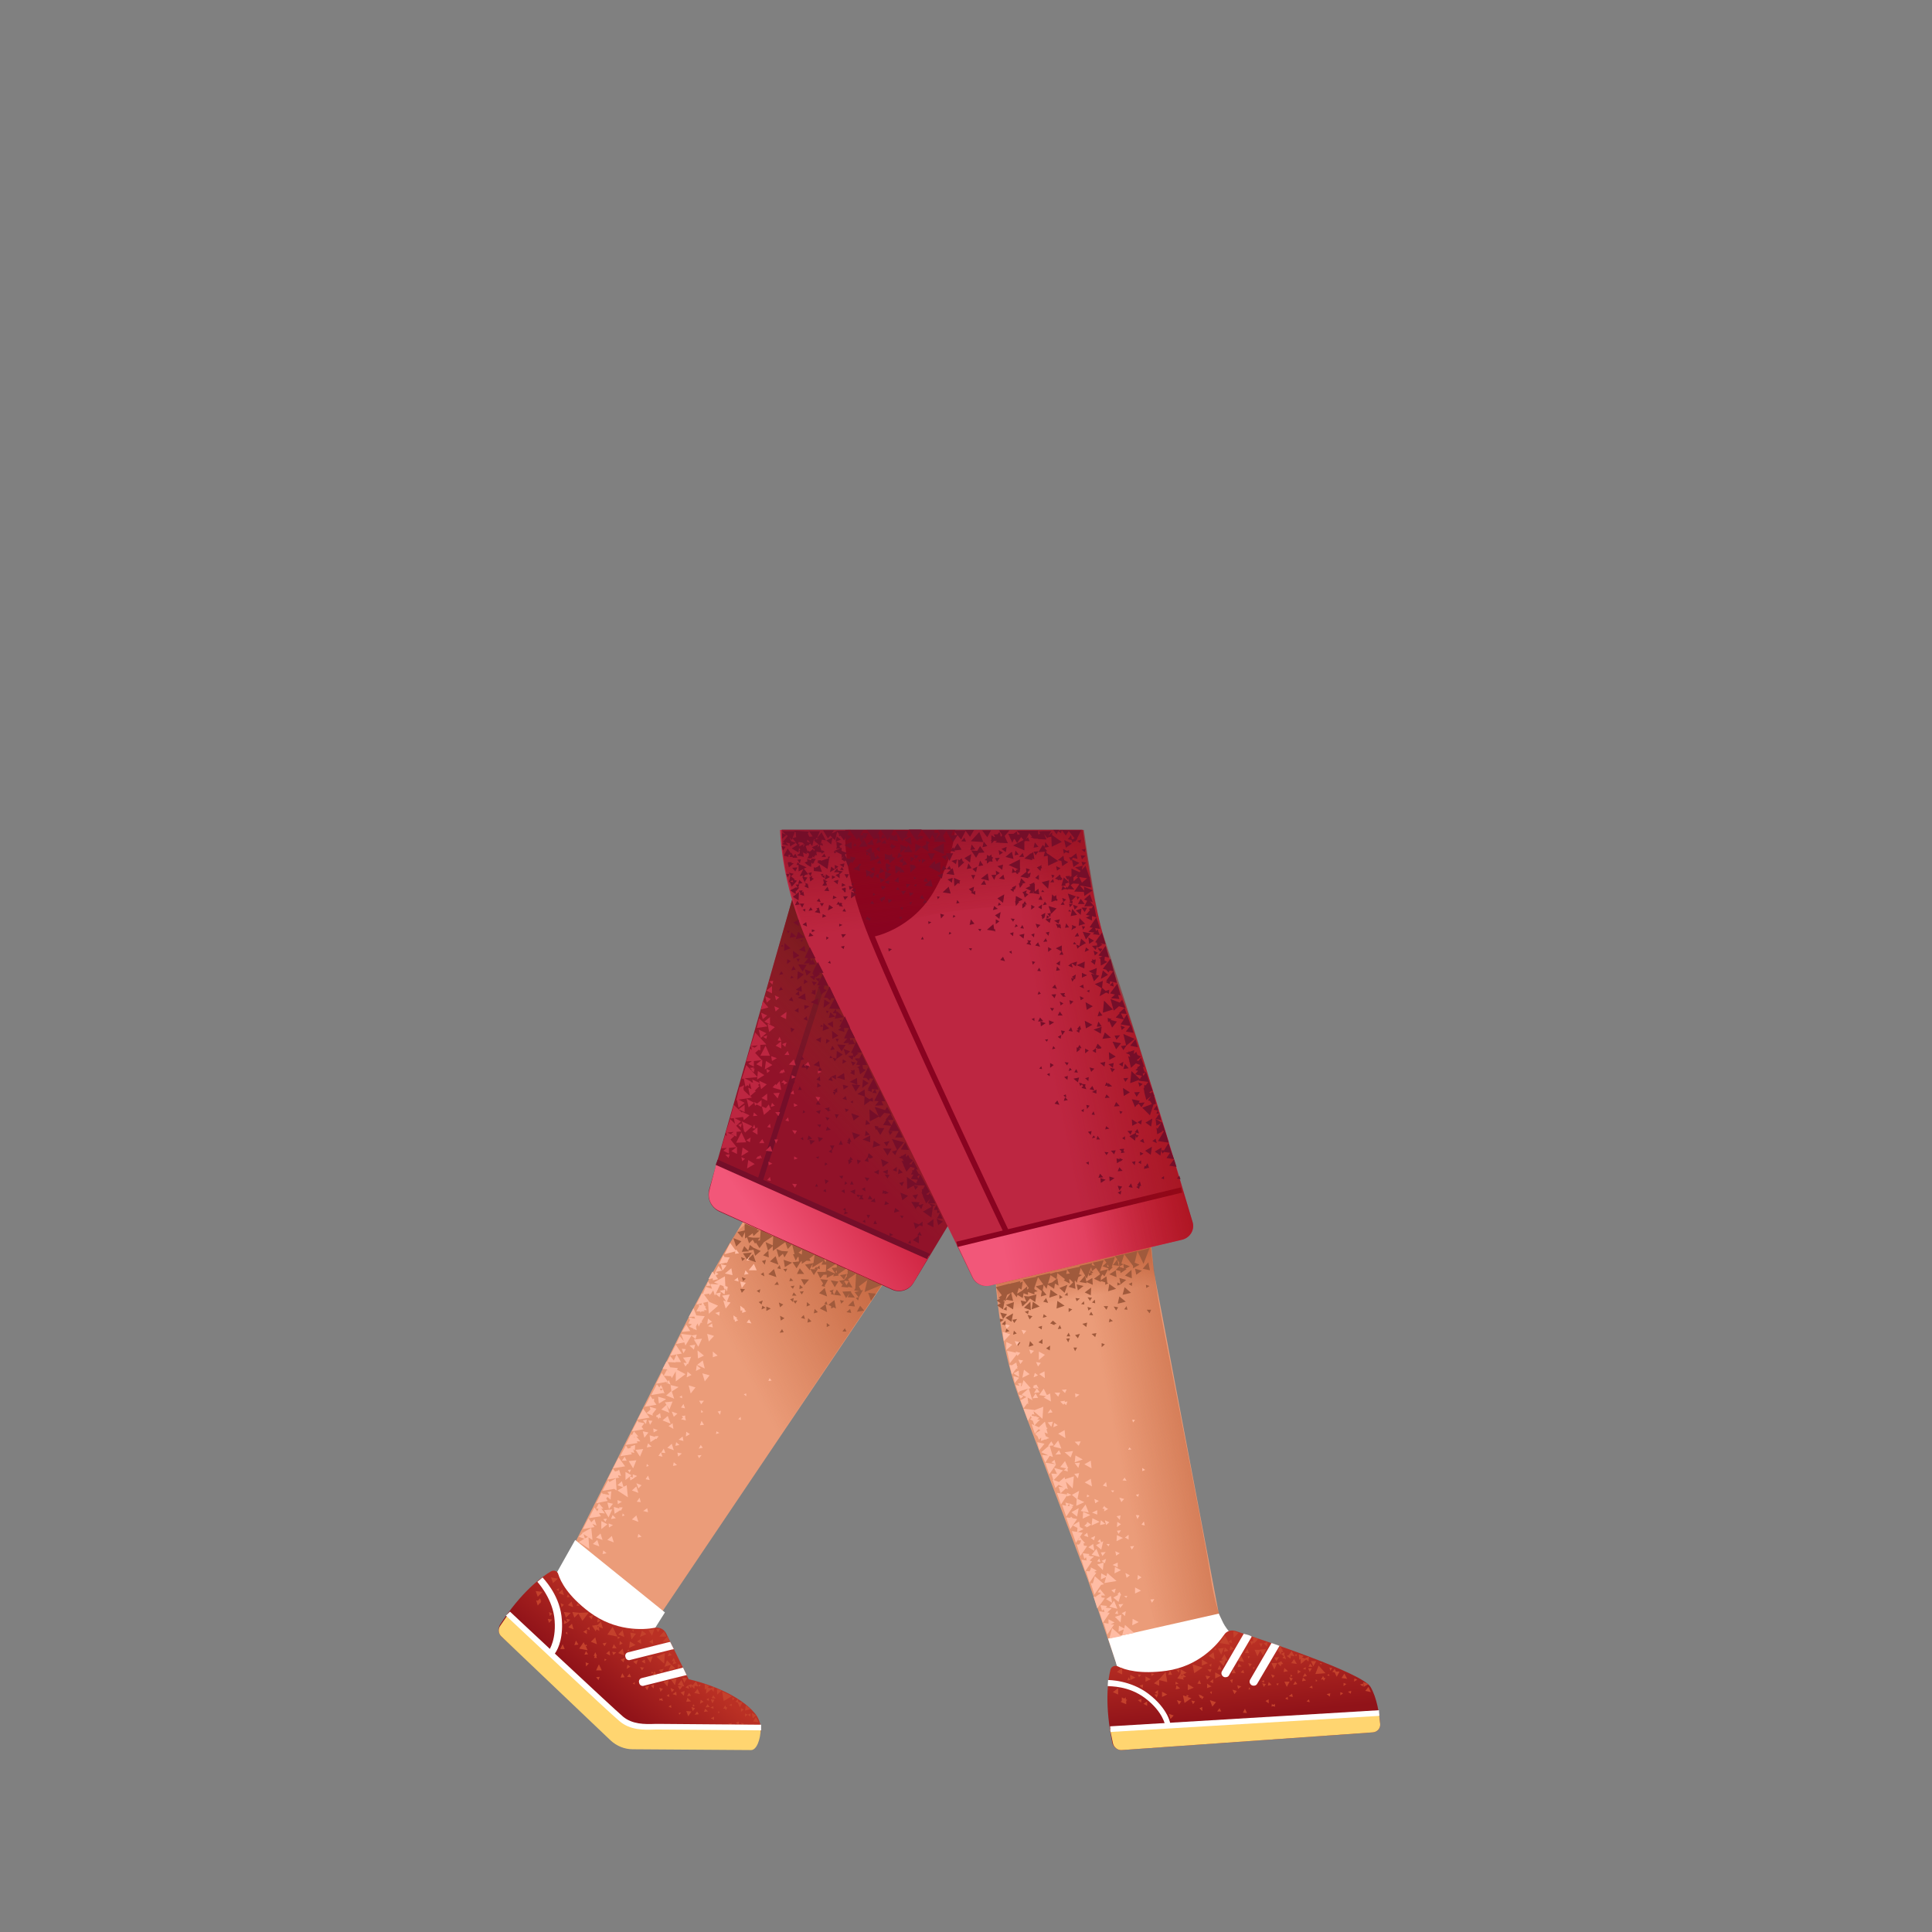 <svg xmlns="http://www.w3.org/2000/svg" viewBox="0 0 480 480" xmlns:v="https://vecta.io/nano"><rect x="0" y="0" width="480" height="480" fill="#808080" stroke="none"/><path d="M141.1 386.8l24.9-49.4c6.9-14 11.9-23.1 16.6-30.6s8.6-14.8 8.6-14.8l37.6 4.4 1.5 6.4-69.6 103.3-19.6-19.3z" fill="#eb9c79"/><linearGradient id="A" gradientUnits="userSpaceOnUse" x1="186.526" y1="343.87" x2="233.106" y2="319.193"><stop offset="0" stop-color="#bc5a32" stop-opacity="0"/><stop offset=".99" stop-color="#bc5a32"/></linearGradient><path d="M230.3 302.7l-61.5 91.1s-5.5-59.9 13.8-87.1c7.3-10.2 43.9-11 47.7-4z" fill="url(#A)"/><path d="M135.7 395.4l7.2-12.8 22.3 18-4.1 6.5c-.8 1.6-4.5 6.5-4.5 6.5s-9.9-.2-14.7-5.3c-4.7-5.1-7.9-9.9-6.2-12.9z" fill="#fff"/><g fill="#ffbca4"><path d="M170.4 356.9l1-.6-.9-.6-.1 1.2zm-3.5 1.8l-1.1 1 1.6.6-.5-1.6zm-8.8 10.6l-1.1 1 1.6.6-.5-1.6zm16.5-31.3l-1.4 1.1 1.9.9-.5-2zm-10.9 10.7l1.8-1.1-2-.6.2 1.7zm3.1-3.1l-1.3 1.1 2 .8-.6-1.8 1.7-1.1-2-.5.2 1.5zm-1.2 3.4l-1.3 1.2 2 .8-.7-2zm-4.2.5l.2.7-1 .9 1.6.6-.1-.4 1-1.3-1.7-.5zm14.7-16.2l1.3-1.4-1.7-.5.4 1.9zm-1 9.9l1.2-1.5-1.8-.5.6 2zm-3.5 3l1.2-1.5-1.7-.5.5 2zm8.9-32.3l.2-.4.2-.1-.1-.1.5-.9-1.3-.1-.3-.5-1.1 2.3 1.8-.4.1.2zm4.8 4.8l-1.4-.3.4 1.6 1-1.3zm-5.8-3l1-1.3-1.4-.3.4 1.6zm-19.8 39.9l.4 1.6 1-1.3-1.4-.3zm6.2-3.8l-1.3 1.1 2 .8-.7-1.9z"/><path d="M173.7 362.3l.6-.8-1 .1.4.7zm-11.6-9.3l-1-.1.4 1.1.6-1zm-1.4 6.6l1.2-.2-.9-.8-.3 1zm12.4-20.4l-.2 1.4 1.2-.6-1-.8zm2.6-10.2l1.2-.6-1-.8-.2 1.4zm-4.9 11.8l-.2 1.4 1.2-.6-1-.8zm-5.3 2.7l1.1.5-.4-1.1-.3.3-1.5-2.1-1.4 2.7 2.7-.5-.2.2zm8.2 4.5l.5.9.7-.9h-1.2zm-1-13.9l-1.4.2 1.1 1 .3-1.2zm-2.2-5l-1.1 1.8 2.1-.2-1-1.6zm.4 9.9l.8-1.9-2 .2.9 1.3h-.8l.5.9.5-.7.1.2zm3.5-6.4l-2 .2 1.1 1.8.9-2zm-7.3 15.6l-1.9.2 1.1 1.8.8-2zm-9 14.6l-1.9.2 1.1 1.8.8-2zm1.7-2.8l-1.9.2 1.1 1.7.8-1.9zm25.7-31.4l1.2.2-.6-1-.6.8zm-.3-13l-.3 1.1 1.1-.2-.8-.9zm-6.4 10.3l-1.1.3 1 .7.1-1zm-2.9-7.5l-.4 1.1 1.1-.1-.7-1zm1.2-.3l1.3-.3-.6-.9.7-.4-.7-.5 1.6-.3-.9-1.2-.8 1.5-.1.7-.6-.8-1 1.9 1.1-.2v.5zm-2.4 32.7l-.5-.5v.7l.5-.2zm-5.9-3.7l.7.3-.1-.7-.6.4zM156 365.2l.4.7.4-.8-.8.1zm4.7-1.5l-.1.7.6-.2-.5-.5zm30.5-21.3l-.3.7.8-.1-.5-.6zm-5.8 4.5v-.7l-.6.2.6.5zm-8.3-11.1v1.4l1.2-.4-1.2-1zm0-6l-.2-1-1 .7 1.2.3zm-7.7 5.3l.4 1.1.6-1-1-.1zm16.4-23l-.3 1.1 1-.1-.7-1zm-3.2-.6l1-.1-.7-1-.1.3-1.4-1.9-1.4 2.8 2.7-.7-.1.6zm.8 16.5l-.5-.4.3-.1-1-.7.1 1.1.2-.1.1.6.8-.4z"/><path d="M173.4 337.5l1.5-.7-1.6-1.3.1 2zm12-11.7l-.5-.4.2-.1-1.2-.9.1 1.3.4-.2v.7l1-.4zm.6-10.2h2l-.7-1.6-1.3 1.6zm-5.9.8l1.9.4-.3-1.7-1.6 1.3zm-17.7 39.5l1-.6-1.1-.4.1 1zm7.4-7.1l-.6.9 1 .2-.4-1.1zm-1.5 2.4l-1.4-.5.5 1.3.9-.8zm-7.8 2.6l.2-1.1-1 .2.8.9zm3.8 7.1l1 .1-.4-1.1-.6 1zm-8.9 4.8v2l1.5-1.2-1.5-.8zm-1.7-3.6l-1.4 2.7 3-.5-1.6-2.2zm6.1-12.1l-1.4 2.7 3-.5-1.6-2.2zm-.4 4.5l.7-.9-1.4-.3.1.3-.4-.7-1.4 2.7 2.9-.5-.5-.6zm3.1-6.3v-.7l-.4.1-.5-.8-1.4 2.7 2.9-.5-.6-.8zm2-2.2l.6.2-.4-1.1-.5.4-.3-.5h.8l-.5-.9-.4.6-.6-.8-1.4 2.7 3-.5-.3-.1zm2-4.8l-.8-.9-.8 1.5 1.8.1.2.5 1-1.7v2.5l2.4-1.8-2.1-1.1.2-.4-1.9-.2-.6-1.3 2 .1-.1-.1h1.4l-1.1-1.9 1.3-.2-1.5-2.2-1.4 2.7 1.6-.3-.7 1.5-.9-1.1-.8 1.5-.1-.2-1 1.9 1.1.1.8 1zm3.8-6.9l1.5-2.5 1 .9.3-1.1-1.3.2v-.1l-2.6-.3.7 1.8-1-1.2-.9 1.9 2-.4.3.8zm-17 32.2l.3.3v-.3l.7.2-.5-1.6-.3.3-.7.2-.5-.7-1.4 2.7 3-.5-.6-.6zm1.6 2.9l-.4-1.4-1.1 1 1.4.5-1.4.8 2.6 1.7-.3-3-.8.4zm15.5-16.5l-.2-.9.1-.3-.9.1.3.4-.5.4 1.2.3zm-6.8-.3l.2-.4.4.1-.2-1.2-.7.5h-.2v.1l-.1.3.4.1.2.5zm4.4 5.7l-.2.9 1-.2-.8-.7zm3.9-29.3h0l-.7.6 1.1.5.1.3.1-.2.6.3-.2-.9.4-.8.3.8.5-1h.4l-.2-.3.8-1.3-2.1-.2-.7-1.8-1.2 2.2 1.4-.1.2.5-.8-.1-.1-.2-.1.1-.6-.1.3.7-.4.8.9.2zm6.9-6.7l.3-1.2-1.4.3 1.1.9zm1.2-.7l.2-1.2-1.4.3 1.2.9zm1.3 0l-1.9.3 1 1.4-.7-.2.6 2 1.2-1.5-.9-.2.7-1.8z"/><path d="M183.5 318.4l-.2-1-.9.7 1.1.3zm-9.3 5.9l-.6-.2.1.4-.7 1.3h1v.3l.3-.3h.8l-.3-.3h.8l-.4-.7.2-.2-.3-.1-.4-.8 1.2-.3.2 3 2.3-2-2.3-1h.1l-1.3-1.8 1.3-.2.1.4.3-.4h.2l-.1-.1.5-.7.4 1.3 1.3-2.7 1.2.5-.4-.1.4.9.2-.4.3.8.2-1.2-.6-.2-.1-2.4-2.7 1.5 1.2.5-2.1-.1.4 1.2-1.4-.4-.1-.2-.8 1.9-.2-.2-1.4 2.8 1.4-.3-.2.5zm-5.6 33.4l1.2.3-.2-1.1-1 .8zm-5.9-1l.1.3-1.4-.4.2 1.7 1.4-.9.1.2.2-.4h.1l.2-.4h-.9v-.1zm4.5 7.5l1-.2-.8-.7-.2.9zm-9.1 12.3l-1.1 1 1.6.6-.5-1.6zm-8.9 4.5l-1.1 1 1.6.6-.5-1.6zm1.7 1.6l1.6.6-.5-1.6-1.1 1zm-3.6 1l1.6.6-.5-1.6-1.1 1zm7.2-8.7l.2-.4h-.9l.1.3-1.4-.4.2 1.7 1.4-.9.1.2.3-.5zm-3.6-1.6l.4 1.6 1-1.3-1.4-.3zm.9 4.1l1.2-.2-.8-.8-.4 1zm-.6-.4l.9-2-2 .2 1.1 1.8zm-.8 1.1l.4-.8-.9.1.5.7zm4.2-1.4l.6-.2-.5-.5-.1.7zm-4.7-3.6l1.1-.2-.4-.6.3-.4.8.7.1-1.4.1-.7-1 .2.5.6-.2.1-1.4-.3.1.3-.4-.6-1.4 2.7 1.8-.4zm3.5-.4l.1 1 1-.6-1.1-.4zm7-5.2l1 .2-.4-1.1-.6.9zm-2.2-9.4h.9l-1-1.2h.5l-1.1-1.3-.5 1-.2-.3-1.4 2.7 3-.5-.2-.4zm-.5-1.1l-.1.2-.1-.2h.2zm-1.1 3.7l.3.3v-.2l.7.2-.3-1 .4.4.1-1.4-1.2.4.2.2-.1.1-.7.2-.5-.8-1.4 2.7 2.9-.5-.4-.6zm.9 6.5l.8-.5-1.1-.4v.8l-.7-.3.1 1 1-.6h-.1zm6.1-5.5l1 .2-.4-1.1-.6.9zm-5 8.1l.8-.8-1.3-.5.5 1.3zm-3.4-7.9l-.7 1h1.2l-.5-1zm-4 16.6l.1 1 1-.6-1.1-.4zm7.7-6.4l-.7 1 1 .1-.3-1.1zm-9.5 7.8l1.5-1.2-1.5-.8v2zm-.6-4l1.5.1-.9-1.2h.5l-1.1-1.3-.7 1.3h.6l-.3.7-.7-1-1.4 2.7 3-.5-.5-.8zm3.6-6.1l.8.5-.2-3-1.6.9-.3-.5-1.4 2.7 2.9-.5-.2-.1zm-5.2 8.8l1 .4-.5-1.6-.8.8-.7-1-1.4 2.7 2.9-.5-.5-.8zm-2.6 2.3l2.6 1.7-.3-3-2.3 1.3z"/><path d="M145.3 382.2l-.4-1.4-1.1 1 1.4.5-1.4.8 2.6 1.7-.2-3-.9.4zm14.5-6.8l1.2.3-.2-1-1 .7zm-1.4 6.6l1-.2-.8-.7-.2.9zm-8.7 4.1l1-.2-.8-.7-.2.9zm17.4-32.5l-1 .7 1.2.7-.2-1.4zm1.4 8.3l.9-.8-1.1-.2.2 1zm5.4-7.8l1-.1-.6-1-.4 1.1zm5-2.6l.2-1-.8.2.6.8zm-1 4.8l.8-.3-.7-.4-.1.7zm5.5-3.7l.7.2-.1-.8-.6.6zm-9.8 7.3l1-.2-.5-.7-.5.9z"/></g><g fill="#a05a3c"><path d="M182.2 307.6l.7 2.1 1.3-1.3-2-.8zm12.8 7.2l1.8-1.1-2.1-.7.3 1.8zm15.7 9.6l1.7.2-.4-1.5-1.3 1.3zm-24.4-15.1l-.4 1.4-1-1.1-.6 1.4 1.8-.1-.2-.2 1.3-.2.4 1.5 1.4-1.2-1.8-.8-.9-.7zm24 16.7l1.2.2-.3-1-.9.8zm-4.9 3.7l.8-.4-.8-.6v1zm7.8-6.6l.2-.8 1-1.8-.5.1-.5-1 2.4-1.8-3.1-1.4-.2 3.7-.3.5 1.3.2-1.2.2 1 1.3-.7.2.6.6zm-3.9 7.7h1l-.4-.8-.6.8zm3.6-4.9l1.8-.3-1-1.2-.8 1.5zm-27.8-13.2l-1-.4.3 1 .7-.6zm13.9 14.7l1 .3-.3-1-.7.7zm-14.4-16l1 1.5 1.2-1.7-2.2.2zm16.4 6.5l-2-.1.8 1.5 1.2-1.4zm-7.5-5.5l1-.9.4.9.9-1.5-1.6-.1-1.3-.5.6 2.1zm-3.5 1.8l.3-1.2-1 .3.7.9zm3.1 4.2l-.7.8h1.1l-.4-.8z"/><path d="M184.6 318.3l.7-.6-1-.4.3 1zm5.8 7.4l1.1-.6-1.1-.5v1.1zm5.9-2.9l.7.7.2-1-.9.3zm-2.6 8.3l1-.1-.4-.8-.6.9zm-2.4-17.7l2.1.8-.7-2.1-1.4 1.3zm1.6 3.9l-.6-2-1.4 1.3 2 .7zm-7.1-4.4l2 .7-.7-2-1.3 1.3zm19.1 7.1l-1.4 1.3 2 .8-.6-2.1zm-10.3 4.1l-1.1-.5.3 1.2.8-.7zm-5.7-3.8l-.9.4.7.5.2-.9zm7.5-2.8l-.3.8 1-.1-.7-.7zm-6.8-5.6l1.4.5-.1-1.7-1.3 1.2zm8.4 4.6h1.8l-1.1-1.4-.7 1.4zm-4-1.2l-.3-1-.6.8.9.2zm14.7 1.5l1 1.1.7-1.5v.9l-.1-.1-.5.8-1.3.2.8 1 .6-1 1.1.1-.3-.5 2-1.4-2.1-1v1.1l-1.9.3zm-3 1.2l-1.9-.2.7 1.1-.4.6.9.2-.1-.3.8-1.4zm2.6.4l-1.9-.3 1 1.7.9-1.4zm-7.1-3.1l.7-1.3-.1.9 2.7-1.6-.4.9h1.2l-.1 1.6-.1.2H203l.8 1.6.8-.9h.8v.8l1.8-.9-.2.5 1.4-.2-.2-.3 2.2-1.5-2.5-1.2v1l-1.3.1.8 1.2.1-.1-.1.3-2-.9 2.4-1.6-2.5-1.2-.1 1-.5-.7.4-.3-2.9-1.4v.2l-2.9-1.4v.1l-2.5-1.1.1-.1-2-.7-2.9-1.3v.1l-3-1.5-.2 2.6h-.5l.5-.7h-1.7l-1.3-.2 1.2-.9.2.7 1.5-1.4-.7-.1.3-.2-3.3-1.4v1.7l-1.8.4 1.2 1.4.7-1.4v1.6l.5-.3.5 1.5.9-.9.6 1 .2-.3.9 1.4 1.1-1.5 2.3-1.5-.1 2.3-1.8-.8.6 2.1 1.2-1.1v1.2l3.1-2.2.6 1.7 1.1-1.1.6 2.4h-.4l.7 1.6.5-.9h.2l.1 1.1-1.6.2 1 1.5 1-1.6.3-.2v.7l1.2-.8 1 .1-.3-.6 1.3-1-.3 2.1-2.1.4 1.2 1.4.1-.3.9 1.5.9-1.4-1.9-.1zm6.7.3v.7l-.3-.3.3-.4zm-2.5.4l-.1-.2.1-.1v.3zm-7-4.8l.9-.7-.1 1.2-.8-.5zm.3 8l-.1 1.1.9-.4-.8-.7zm-3.5-3.2l.4-.8-1 .1.6.7zm7 10.3l1-.3-.8-.8-.2 1.1zm-2.5-5.5l-1 .1.5.7.5-.8zm.8 2.7l-.1 1.1.9-.4-.8-.7zm-3.5-3.3l.4-.8-1 .2.6.6z"/><path d="M203.6 314.4l-.7.6-.1-.3-.5.6.9.2-.2-.4.7.2-.1-.9zm5.4 7.5l-1.1-1.5-.7 1.3-.3-.8.2-.5-1 .3.5.5-.2.3.8.2 1.8.2zm1.3-2.6l-.5-.9-.8 1.3 1.8.2-.2-.2 1.2.2-.9-1.6-.6 1zm2.1 3.1l-1-1.4.1-.2-2.2.1.9 1.6.9-1.2-.5 1 1.8.1zm-3.7.6l.3.9.7-.7-1-.2zm-24.4-1.8l.8-.9-1.2-.1.4 1zm5.4-5.1l-.7.5.9.5-.2-1zm-.5 9.2l1-.4-.8-.5-.2.9zm16.3.7l-.4-2 .5.2-.3-.9-.5.6.3.1-1.4 1.1 1.8.9zm1.8-3l-1.5 1.2.7.3v.6l.6-.3.6.3-.4-2.1zm9.1.2l1.2-1.8-1.9-.2.7 2zm-22.4 4.9l.9-.6-1.1-.6.2 1.2zm-4.5-5l-1 .4.7.6.3-1zm8.4-1.2l-.7-.8-.4.8h1.1zm2.7 6.7l1-.3-.8-.8-.2 1.1zm-3-4.7l.5-.8-1 .1.5.7zm18-6.3l-.8 3.4 4.3-1.8-3.5-1.6z"/></g><linearGradient id="B" gradientUnits="userSpaceOnUse" x1="152.03" y1="422.405" x2="164.172" y2="408.043"><stop offset="0" stop-color="#911319"/><stop offset=".98" stop-color="#ba3024"/></linearGradient><path d="M124.6 406.6l29 26.4s33.9-.2 34.6-1c1.6-1.9.6-5-.8-6.5-5.2-6-16.3-8.3-16.3-8.3l-5.6-11.4c-.5-1-1.5-1.5-2.7-1.4-3.1.6-10 .9-16.4-3.9-5.3-4-7.1-7.5-7.7-9.4-.2-.8-1.1-1.1-1.8-.7-2.4 1.4-7.4 5.1-12.7 13.3-.5 1-.4 2.2.4 2.9z" fill="url(#B)"/><path d="M138 410.6c-.1.2-.3.5-.3.5l-1.3-1.1s2-2.8 1.3-8.3c-.7-5-4.3-8.8-4.2-8.7l1.3-1.1c.1.2 4 4 4.7 9.6.6 5.1-.8 8.1-1.5 9.1zm32.6 5.6l-.9-1.9-10.2 2.6c-.6.1-.9.7-.7 1.2.1.6.7.9 1.2.7l10.4-2.6c.1.1.1 0 .2 0zm-3.2-6.5l-.9-1.8-10.4 2.6c-.6.1-.9.7-.7 1.2.1.6.7.9 1.2.7l10.4-2.6c.2 0 .3 0 .4-.1z" fill="#fff"/><path d="M124.6 406.6l27.1 25.8c1.5 1.4 3.5 2.2 5.5 2.2l29.4.2c1.4 0 2.3-2.6 2.4-5.1-.9-.1-21.8-.5-29.6-.6-1.9 0-3.7-.8-5-2L126.3 401c-.6.9-1.3 1.9-2 2.9-.6.8-.5 2 .3 2.7z" fill="#ffd570"/><g fill="#c4412c"><path d="M166.1 417.5l-1.3.3 1 1.2.3-1.5zm4.9 8.9l.8-1.2-1.3-.1.5 1.3zm-5.4-19.8l-.6-1.3-1.2 1.3h1.8zm.8 1.3l-.6-1.3-1.2 1.3h1.8zm9 12.9l1.3-1.1.6.6.2-1.2-1 .3.1.1-.8-.3.4-.3-1.1-.5v1.4l.4-.3-.1 1.3zM158 405.9l-1.4-.3.3 1.7 1.1-1.4zm1.5-.8l-.5 1.6 1.6-.7-1.1-.9zm8.3 9.4l-1.1-1-1-1-.6 1.6 1.6-.5-.6 1.4 1.7-.5zm10.4 6.5l1.1-1-1.2-.4.1 1.4zm-9.3-1.2l.7-.9.4.1-.7-1.6-.9 1.2 1.1.3h-1.1l.5.9zm-14.2-10.2l-1.1 1.1 1.5.6-.4-1.7zm0-4.6l-1.1 1.1 1.5.6-.4-1.7zm-6.8 1.8l-1.1 1.1 1.5.6-.4-1.7zm-.8-2.9l.9 1.4.2-.5.7.4-.1-1 1 .4-.5-1.7-.8.8-1.4.2zm1.3.5l.1-.4.3.1-.4.3zm14.2.3l-1.5.3.9 1.4.6-1.7zm-1.9 7l.9 1.4.6-1.6-1.5.2zm-18.3-12.4l-.4-1.4-.9.9 1.3.5zm-1.2 5l1.3.5-.4-1.4-.9.9zm-1.5-9.4l-.9.9 1.3.5-.4-1.4zm32.8 25.7l1.4.3-.6-1.3-.8 1zm15.3 6l-.7 1.1 1.4.2-.7-1.3zm-1-1l.2 1.3.9-.7-1.1-.6zm-1.5-1.9l-.2 1.3 1.4-.4-1.2-.9zm-1.1 5.1l.7-.5-.7-.3v.8z"/><path d="M185.8 426l-.7-.3v.8l.7-.5.6.5.1-.8-.7.3zm-2.3 2.5l.1-.8-.8.3.7.5zm-12.8-11.6l-1.2-.1.5 1.3.7-1.2zm-3 1.8l.4-1.7-1.4.3 1 1.4zm6.2 4.6l.9-.5-.7-.5-.2 1zm9.6-.4l-.2-.8-.6.7.6.2.5 1.2.7-1.3h-1zm.6 1.5v.9l.7-.6-.7-.3zm-2.5 4.5l.2-.8-.9.2.7.6zm-31-18.1l1 .5-.2-1.2-.8.7zm5.3 2.8l-.2 1 .9-.5-.7-.5zm-7.2 3.8l.3-.8-.9.1.6.7zm10.5-10.2l-.9.6 1 .6-.1-1.2zm-7.1 2.3h1.1l-.7-1-.4 1zm10.2-1l-.1-1.2-.9.6 1 .6zm3.6 3l1-.3-.6-.6-.4.9zm-6.4 3.5l.5-.7-1-.1.5.8zm4.5-10.3h-1l.5.8.5-.8zm-3.2 15.2l.5-1.1-1.1.3.6.8zm-5-3.3l1 .1-.4-.9-.6.8zm6.6 2.9l.1-1-.8.3.7.7zm-4.3-6l.4-1.1-1.2.4.8.7zm-3.2-.5l.4-1.1-1.1.4.7.7zm-7.9-10.7l.4-1.1-1.1.4.7.7zm9.5 5.5l-.2 1.6 1.6-.7-1.4-.9zm-11 1.1l.4.1-.3-.5-.2.3-.4-.8-1.1 1.6 2.1.4-.5-1.1zm.1 5.1l.7-.7-.8-.3.1 1zm-4.6-10.9l-.8-.6-.1 1 .9-.4zm9.7 5l-1 .2.5.7.5-.9zm-2.2-6l-.1 1 .8-.4-.7-.6zm5.4 6.6l.8-.4-.7-.6-.1 1zm-10.3-10.4l-.4.6.8.1-.4-.7zm9.8 8.3l.1.6.6-.4-.7-.2z"/><path d="M157.5 404.8l-.5.2.4.4.1-.6zm-1.4 5l-.3.5.6-.1-.3-.4zm10.1 11.1l-.6.4.7.3-.1-.7zm-8.5-2.4v-.6l-.5.4.5.2zm8.4 5.5l.7.3-.1-.7-.6.4zm-2-1.9l-.2-.2-.1.6.3-.1.6.2-.2-.7-.4.2zm4.7 3.9l.4-.5-.6.1.2.4zm7.3-3.4v-.7l-.6.3.6.4zm-3.5 1.2l-.4-.4-.1.6.5-.2zm1.5-5.3l-.6.1.3.5.3-.6zm7.1 5.1l.6.3v-.6l-.6.3zm-2.8 2l.4-.1-.3-.4-.1.5zm-28.2-12.9l.5-.4-.5-.2v.6zm-7.5-4l1-.1-.6-1-.4 1.1zm-2-6.5l.3.9.7-.7-1-.2zm13.5 14.6l1-.1-.6-1-.4 1.1zm-1.8-5.6l.7-.7-1-.1.3.8zm7.9 2.1l-.1-1-.8.5.9.5zm-23.7-11.8l.6-.6-.8-.4.2 1zm2.9-2.2l.6-.6-.8-.4.2 1zm-.6-4.7l-.7.3.6.4.1-.7zm2.2 1.5l-.3.7h.8l-.5-.7zm4.7 8.5l.7.4-.1-.8-.6.4zm2.5 7.3l-.2-.5h.2l-.4-.9-.4.9h.3l-.2.5h.7zm-.2 3.1h1.4l-.7-1.5-.7 1.5zm-2.5-4.8l-.4.9.9-.1-.5-.8zm-5.5-9.7l.5 1.4 1.2-1.2-1.7-.2zm-3.2-8.6l.5 1.4 1.2-1.1-1.7-.3zm-2.5 5.9l-.2-.7-.6.6-.4-.1.1.3h-.1.1l.3 1 .6-.7.2.1-.1-.3.3-.3-.2.1zm.4-2.3l-1.7-.2.5 1.4 1.2-1.2zm11.5 5.1l-2.4.1-1.7-.2.5 1.4 1-1 1 1.8 1.6-2.1zm-5.8 5.1l.5.4-.1-.7-.4.3zm-1.3 4h1.1l-.5-1.2-.6 1.2zm-2.8-6.5l.8-.8-1.1-.2.3 1zm9.4 1.7l-.9.5.9.6v-1.1zm24.1 16.4l.2-1.2-1 .4.8.8zm2.7 4.7l1-.1-.4-.7-.6.8zm-8.5-5.7l.6-.7-.9-.3.3 1zm4.3-6.9v1.2l.9-.8-.9-.4zm2.3 8l1-.1-.5-.7-.5.8zm-8.9-5.6l.6-.2-.5-.3-.1.5z"/><path d="M162.4 415.7l-.2.4.9-.1-.5-.8-.2.5zm2.5-1.1l-1.2.3.7.8.5-1.1zm2.5-1.9l-.3.8 1-.3-.5-.5.2.1-.4-.9-.5.8h.5zm3.6 6h0l-.7.5.9.4-.2-.9z"/><path d="M171.8 418.9l.7.7.1-.8.9.2-.6-1.3-.7.9-.4.1v-.3l-.8.3.7.7.1-.5zm3.5 5.3l1-.1-.5-.7-.5.8zm-8.7-4.8l.3 1 .6-.6-.9-.4zm4.2 2.4l-.3 1 1.2-.1-.9-.9zm6.2 1.4l.5-.9-.9-.1.4 1zm-9.9-2.3l1 .3-.1-.9-.9.6zm7.8 4.4l1-.1-.7-.7-.3.8zm5.3-1.6l-.5.8h.5l.1.4.4-.7h-.3l-.2-.5zm-3 .2l-.7.4.8.2-.1-.6zm-.4-2l1 .1-.6-.8-.4.7zm5.1-.2l.1.8.5-.6-.6-.2zm-5.3 5.2l.8.4v-.8l-.8.4zm-4.8-2.8l.3 1 .6-.7-.9-.3zm8-1.5l2.1-1.2-2.5-1.2.4 2.4zm-14.6-11.9l-2.1.9 1.9 1.7.2-2.6zm-13-6.5l-1.3 1.9 2.5.5-1.2-2.4z"/></g><path d="M189.1 429.9c-.2 0-22-.2-25-.2h-1.3c-2.9.1-6.2.2-8.9-2.1-2.9-2.4-27.1-25.2-28.2-26.2l1-1c.2.2 25.3 23.7 28.1 26.1 2.3 1.9 5.3 1.9 8 1.8h1.3l25 .2v1.4z" fill="#fff"/><path d="M213.5 206.2l-12.3 1.9-25 87.4c-.6 2.2.4 4.5 2.5 5.5l42.9 19.4c1.9.9 4.2.2 5.3-1.6l22.7-37.6 17.6-54.8 1.3-20h-55v-.2z" fill="#911229"/><path d="M205.8 237.6l-17.6 55.5 1.3.4 17.6-55.5-1.3-.4z" fill="#750e29"/><linearGradient id="C" gradientUnits="userSpaceOnUse" x1="200.164" y1="275.072" x2="236.641" y2="240.742"><stop offset=".01" stop-color="#913b24" stop-opacity="0"/><stop offset=".985" stop-color="#510c10"/></linearGradient><path d="M230.9 311.4l7.9-12.3-38.3-89.6-2.9 11.2-15.9 56 49.2 34.7z" fill="url(#C)"/><linearGradient id="D" gradientUnits="userSpaceOnUse" x1="192.858" y1="310.522" x2="222.508" y2="290.605"><stop offset="0" stop-color="#f25779"/><stop offset=".975" stop-color="#cb1e3a"/></linearGradient><path d="M178.8 300.9l42.9 19.4c2 .9 4.2.1 5.3-1.7l3.9-6.6-52.9-23-1.7 6.5c-.7 2.2.4 4.5 2.5 5.4z" fill="url(#D)"/><path d="M230.3 312.8l-52.5-23.4.5-1.3 52.7 23.4-.7 1.3z" fill="#750e29"/><g fill="#bd2641"><path d="M189.2 273.3l-1.1.9-.7-.4v.2l-1.9-1 .5 2.1 1.4-1.2.2.8.4-.3 1.2.6v-1.7zm-4.2 3v-1.8l-1.5 1.1 1.5.7zm-.5 8.8l-.3 2.1 1.8-1.1-1.5-1zm1.1 5.2l1.9-1.1-1.6-1-.3 2.1zm2.6-8.4v-1.8l-.5.3-.3-1-.5.9.9.1-.9.7 1.3.8zm2.4-10.2l-1.4 1.1 1.4.7v-1.8zm-4.1 10.9l-1.1.7.9.5.2-1.2zm.8-6.2l-.2.9 1.1-.1-.9-.8zm5.5 7.7l.5-1h-.9l.4 1zm5.2-3.2l-1.2-.1.7 1 .5-.9zm-6.5-.7l-.2-1-.7.8.9.2zm5.8-5.2l.9-.4-1-.5.1.9zm.2 20.1l.5-.9-1.2-.1.7 1zm-6.9-1.9l.9.2-.2-1-.7.8zm6.7-5.1l.9-.3-.9-.5v.8zm-6.3 1.4l.9-.4-1-.5.1.9zm-2.4-5.5h1.3l-.5-1-.8 1zm-4.2 4.5l.7-.6-.9-.4.2 1zm-.3-8.4l.2-1-.9.4.7.6zm.1 1.2l-1.3 2.6 2.5-.1-1.2-2.5zm.1-2.7l.4 1.4-.1-.1.3 1.3.1-.1.1.3 1.8-1.6-2.6-1.2zm9.1-1.3l.4-1h-1.2l.8 1zm-1.9-2.3l1-.3-.7-.7-.3 1zm3.6 3.4l.9.2-.2-1-.7.8z"/><path d="M181 287.7l.3-.9-1.1.1.8.8zm.5-4.6l1-.9-1.8-.8 1.6-.2-.7.5 1.4.7v-1.2l1.2-.1-1.3-1.4 1.2-1.1-1.6-.8 2.1-.3.2.8 1.4-1.2-1.9-.9.1.3-2.1-2-.9 3.4.9-.1.3 1.4-1.2-1.2-1.1 3.4h.1l.2.9-.4-.4-1 3.4 1.4-.1-.9.7 1.4.7v-1.4l1.9-.2-1.3 1 1.4.7v-1.8l-.1.1-1.5-1.9zm1.6-9.8l.4 1.9 1.5-1.2-1.5-.8 3.3-.5-.4-.4 1.4-1.2-.3-.1 1.2-1.2-.4-.2.5-.5-1.9-.9.2.8-.6-.2.1-.1-1.6-.8 3.2-.3-2.8-3-1.1 3.4h.5l.4 2 .5-.4.3.3.2-.7.1-.1.4 1.5-.8-.4.4 2.1-1.5-1.4-.1-.5.2-.8-1 .5-.1-.1-.1.2-.8 3.2.2-.1zm5.8 13.7l-.4.4-.1-.2-.6.7h1l-.1-.2.6.1-.4-.8zm1.3-1.1l1.7.2-.5-1.4-1.2 1.2zm5.2-34.5l-1.5 1.1 1.4.7.1-1.8zm-4.1 1.3l-1.4 1.1 1.4.7v-1.8zm-2.3 5.2l1.4-1.2-1.9-.9.5 2.1z"/><path d="M189.5 253.2l1.1-.9-1.5-.7.4 1.6zm3 2l-1.8-.9.4 2.1 1.4-1.2zm-3-6.5l-.4 2.1 1.8-.5-1.4-1.6zm1 20.7l-1.9-.9.5 2.1 1.4-1.2zm-.2-5.8l-.3 2.1 1.9-1.1-1.6-1zm-2.2 4.6l1.8-1.1-1.6-1-.2 2.1zm6-9.5l-1.4 1.1 1.4.7v-1.8zm9.2 14.9l.5-1-1.2-.1.7 1.1zm-6.2-2.7l-.7.8.9.2-.2-1zm6.1-5.1v.9l.9-.4-.9-.5zm-10.4 3.8l-.1-.3-.8.9h.4l-.1.1 1.9.5-.4-2.2-.9 1zm4.9-2l-1-.5v.9l1-.4zm-10.4-1.2l.2-1-.3.2.1-.4-1 .1.5.5-.2.1.7.5zm6.4 5.1l-1.6.1 1.1 1.3.5-1.4zm-2.1-9.1l.2 1.2 1.2-.7-1.4-.5zm-.6 12l-.7.9-1-.4.5 2.1 1.4-1.2-.2-.1h.5l-.5-1.3z"/><path d="M196.1 262.1l-.4-1-.8 1h1.2zm-4.8 3.9l-.9-.4.2 1 .7-.6zm-.7-8.8l-1 .4.8.5.2-.9zm-1.7 5.1h2.4l-1.1-2.5-1.3 2.5zm5.2-3.7l-.4-1-.5.9.9.1zm-8.7 5.1l1.4-.1-.9.7 1.4.7v-1.4l1.9-.2-1.3 1 1.4.7.1-1.8-.1.1-1.7-1.8.9-.8.4.2v-1.4l1.5-.1-2.8-3-1.1 3.4 1.8-.2-.8.6-.9-.4.2 1-.4-.4-1 3.2zm3.2-10.7l-.6 2.4 2.7-.4-2.1-2zm6.1 12.6l-.4.4-.1-.2-.6.8h1l-.1-.2h.5l-.3-.8zm2.5-2.4l-1.2 1.3 1.7.2-.5-1.5zm2.6 1.6l1.5.2-.5-1.2-1 1zm-4.2 4.2l-.7-.4-.1-.3-.7.7h.6l.1.5.8-.5zm-.2-10l-1.1.4.8.7.3-1.1zm-3.6-14l-1.4 1.1 1.4.7V245zm.3-1.3l-1 .1.8.8.2-.9zm1.5 6.8l-1.2-.5.3 1.3.9-.8zm-2.1-2.3l-1.4-.7.4 1.6 1-.9zm2.1-.4l-1.1-.5.3 1.2.8-.7z"/></g><path d="M247 306.3s-.9 22.8 6.7 42.3l16.5 43.7 7.9 23.2 15 5.7 16-10.8s-5.3-4.9-6.4-10.1l-16.1-84.8-1.9-19.3-37.7 10.1z" fill="#eb9c79"/><linearGradient id="E" gradientUnits="userSpaceOnUse" x1="277.782" y1="361.416" x2="315.472" y2="353.974"><stop offset="0" stop-color="#bc5a32" stop-opacity="0"/><stop offset=".99" stop-color="#bc5a32"/></linearGradient><path d="M263.3 305.7l10.5 47.1c3.8 18.9 17.1 64.6 17.1 64.6l15.6-9.5s-3.7-2.8-5.8-16.6-12-62.2-13.1-69.5-2.4-18.6-2.4-18.6l-21.9 2.5z" fill="url(#E)"/><linearGradient id="F" gradientUnits="userSpaceOnUse" x1="268.469" y1="322.551" x2="265.974" y2="308.867"><stop offset="0" stop-color="#bc5a32" stop-opacity="0"/><stop offset=".99" stop-color="#bc5a32"/></linearGradient><path d="M262.7 323.7c11.4-2.3 24.9-1.9 24.9-1.9s-1.1-6.2-1.5-10.1l-1.4-15.4-38.2 12.5.7 7.5 1.5 13.1s5.9-4 14-5.7z" fill="url(#F)"/><path d="M277.2 412.9l-1.9-5.8 27.5-6.2 1.1 2.3c.8 1.6 2.7 3.6 2.7 3.6s-6.4 8.4-13.4 9.1c-6.9.8-14.7 2.9-16-3z" fill="#fff"/><linearGradient id="G" gradientUnits="userSpaceOnUse" x1="309.022" y1="426.194" x2="307.367" y2="407.684"><stop offset="0" stop-color="#911319"/><stop offset=".98" stop-color="#ba3024"/></linearGradient><path d="M278.7 434.8l62.4-4.4c1.1-.1 1.9-1 1.8-2.1-.2-2.4-.8-6.5-2.4-9.2-2.1-3.5-26.6-11.6-33.6-13.9-1-.3-2.2 0-2.8 1-1.8 2.6-6.4 7.8-14.3 8.9-6.5.9-10.3-.2-12.1-1.1-.7-.3-1.6 0-1.8.8-.7 2.7-1.5 8.9.5 18.4.3.9 1.3 1.7 2.3 1.6z" fill="url(#G)"/><path d="M278.7 434.8l62.4-4.4c1.1-.1 1.9-1 1.8-2.1l-.3-2.6-66.8 4 .7 3.4c.2 1 1.2 1.8 2.2 1.7z" fill="#ffd570"/><g fill="#c4412c"><path d="M315 418.8l.9-.2-.7-.7-.2.9zm5.4-1h-1.3l.6 1.3.7-1.3zm-12.7-12.1l-1.3-.5.1 1.7 1.2-1.2zm16.8 6.6l.6.5.1-1.2-1 .4.1.1-.8-.3.4-.4-1.2-.4.1 1.4.3-.3.1 1.3 1.3-1.1zm-23-1.8l-1.2.9 1.5.9-.3-1.8zm2.6-1.1l-1.5.2.8 1.5.7-1.7zm9.7 1.9l.8-1.6-1.5.1v.1h-1.4l.7 1.6.7-1.4.7 1.2zm11.9 1.4l.6 1.3.7-1.3h-1.3zm-7.9-2.4l.3.8.3-.7.4.1-.2-.5.1-.2h-.2l-.4-.9-.5.9-.2.4.4.1zm-15.9 6.7l1.5-.7-1.5-.8v1.5zm-1.8-3.8l-1.5-.9v1.5l1.5-.6zm-3.5 6.1l-1.5-.9v1.5l1.5-.6zm-4.1-2.3l1.6.3-.2-.5.8-.2-.8-.6.9-.4-1.5-.9v1.1l-.8 1.2zm1.2-.5l-.2-.4.3-.1-.1.5zm10.5-5.5l-.8 1.3.7.1-1.2.3 1.1 1.2.5-1.4.5.1-.8-1.6zm4.9 1.9l-.8-1.6-.8 1.3 1.6.3zm-24.5 4.9l1.3-.6-1.3-.7v1.3zm4.1 3.8l1.3-.6-1.3-.7v1.3zm-7.9-4.2l1.3-.6-1.3-.7v1.3zm40.7-5.2l-.7 1 1.4.2-.7-1.2zm18.5 6.9l-.8 1 1.4.3-.6-1.3zm-1.3-1.2l.1 1.2 1.2-.7-1.3-.5zm-5.4-1l1.4.2-.7-1.3-.7 1.1zm-.3 4.3l.7-.5-.7-.3v.8zm.8-2.3l.7-.5-.7-.3v.8zm1.8 1.9l.1-.7-.8.2.7.5zm3-1.8l.1-.7-.8.2.7.5zm-21.3-5.8h-1.4l.7 1.6.7-1.6zm-.6 10.1l-.4.3-.3-.3-.1.7.3-.1.6.1-.1-.7zm1.1-11.6l-1.2.1.5.9.7-1zm4.6 4.1l.8-.5-.8-.4v.9zm9.2-1.2l-.6.8.6.1.5 1.1.7-1.3h-.9l-.3-.7zm4.8 3.2l.8-.5-.7-.3-.1.8z"/><path d="M330.4 421.5l.1-.8-.9.2.8.6zm-30.5-3.2v1.1l1.1-.4-1.1-.7zm5.7-.9l.5.8.2-1-.7.2zm-3.2 7.8h1l-.4-.8-.6.8zm1.7-14.8l1.1-.3-.9-.8-.2 1.1zm-3.4 6.1l-1.2-.2.4 1 .8-.8zm5-7.6l-.2 1.1 1.1-.3-.9-.8zm8-.6h-.8l.4.9.4-.9zm-3.1-.5l.4.9.4-.8v.5l.3-.3.5-.4h-.1l.5-.5-1.3-.5v.8l.1.3h-.8zm-1.7 7.1l-.7.6.9.2-.2-.8zm-.1 10.6l1 .1-.5-1.1-.5 1zm-1.2-5.9l.8-.6-1-.3.2.9zm7.6 3.6v-1l-.8.4.8.6zm-9.2-7.5h1l-.5-1.1-.5 1.1zm-3.5-.9h1l-.5-1.1-.5 1.1zm-11.8.2l-.5 1.1h1l-.5-1.1zm4.3 6.6l.4-.3-.6-.2v.4l-.9-.3.4 1.9 1.7-1.2-1-.3zm3.7 3.5v-1l-.7.3.7.7zm-11.3-3.3l.3-.9-.9.1.6.8zm10.6-4.4l-.5.9.9.1-.4-1zm-4.9-2.7l-.9.1.7.8.2-.9zm7.6.8l.3-.8-1 .1.7.7zm-14.7.2l.1.7.7-.5-.8-.2zm14.4-2l.5.4.1-.8-.6.4zm1.5-4.3l-.2.5.6-.1-.4-.4zm8.6 2.1h-.5l.2.6.3-.6zm3.5 5.9l-.6.4.7.2-.1-.6zm-3.8 2.4l.5-.2-.4-.4-.1.6zm1.3-5.1l.3-.5-.6.1.3.4zm7.8 7.3l.7.3-.1-.7-.6.4zm-1.9-3.2l.3-.6-.6.1.3.5zm7-4.6l-.7.4.7.2v-.6z"/><path d="M320.6 416.6l.5-.2-.4-.4-.1.6zm1.4-5.1l.3-.5-.6.1.3.4zm8.2 4.4l-.5.3.6.2-.1-.5zm-3.3 1.9l.4-.2-.4-.4v.6zm1.5-4.6h-.5l.3.4.2-.4zm-27.3 7l-.5.2.4.5.1-.7zm-8.2 3.3l.6-.8-1.1-.3.5 1.1zm-6-3l.8.4v-1l-.8.6zm19.8.4l.6-.8-1.1-.3.5 1.1zm-5.3-2.7v-1l-.8.6.8.4zm6.1-4l1-.2-.8-.7-.2.9zm-24 8.8l.1-.9-.9.3.8.6zm.4-3.6l.1-.9-.9.3.8.6zm-3.8-1.9l.7-.1-.4-.7-.3.8zm3.4-1.4l-.8-.1.3.7.5-.6zm8.6 1.7l-.1.7.8-.2-.7-.5zm9.1 6.2l.9-1.1-1.5-.5.6 1.6zm-4.8-.6l.5-.7-.9-.2.4.9zm2.3-2.1l-.9-.3.4.9.2-.2.2.5.5-.6-.5-.2.1-.1zm-19.9-7l-1.3 1.1 1.3.6v-1.7zm-2.3 6.1l1.3.6v-1.6l-1.3 1zm14.3 6.7l.8-.9-1.2-.4.4 1.3zm-5.8-3.3v-1.1l-.9.6.9.5zm7.3-5.1l-.2 1 1.1-.2-.9-.8zm29-.1l1-.2-.5-.7-.5.9zm-7.3.5l.5-.7-.9-.2.4.9zm.9-11.2l-.9.4.8.8.1-1.2zm3.4 4.8l-.1.1-.8.4.8.8.1-.5.5-.1-.5-.7zm-7.8 1.4l.5-.7-.9-.2.4.9zm-.6-4.5l-.6 1.1h1l-.4-1.1zm8.4 1.3l.7.6-.4.4.9.3-.3-.9-.1.1v-.9l-.8.4zm2.3 1.2l.1-.8.9.2-.7-1.3-.7 1-.5.2.9.7zm3.6 3.6l-.5.9 1-.2-.5-.7zm-7.5.6l-.9-.3.4.9.5-.6zm2.4-1.9l-.2 1 1.1-.2-.9-.8zm6.8.1h-.9l.4.9.5-.9zm-5.7 6.9l1 .2-.2-.8-.8.6zm3.3-3.7l1-.2-.8-.7-.2.9zm1.1 5l.8.2-.2-.7-.6.5zm.5-8.6h1l-.6-.8-.4.8zm5.9.3l-.7-.1.2.8.5-.7zm-5.7 4.8l.8.3-.1-.7-.7.4zm3.4-2.8l-.5.9.5-.1.2.4.4-.7h-.3l-.3-.5zm-8 1.3l.5-.7-.9-.3.4 1zm-41 4.5v-.5l-.4.3-.6-.3v.9l-.3.2.3.1v.1h.1l1 .4v-.9l.3-.1-.4-.2zm47.9-8.4l-.8 2.1 2.5-.2-1.7-1.9zm-22.4-5.8l.9.2-.2-.9-.7.7-.9-1.7-1.3 1.9 2.5.4-.3-.6zm-15.2 9.9l-.4-2.5-1.6 1.8-1.3 1 1.3.6v-1.4l2 .5zm8.8-3.6l-2.5-.8.4 2.2 2.1-1.4z"/></g><g fill="#fff"><path d="M289.5 428.7s-.5-3.4-5-6.8c-4.1-3.1-8.6-2.9-9.3-3l.1-1.5c.2 0 5.5 0 10 3.4 5 3.8 5.5 7.5 5.5 7.7l-1.3.2zm15-12c-.2 0-.3 0-.5-.1-.5-.3-.7-.9-.4-1.4l5.4-9.3c.7.2 1.4.3 2 .7l-5.7 9.7c-.1.2-.4.4-.8.4z"/><path d="M311.5 418.8c-.2 0-.3 0-.5-.1-.5-.3-.7-.9-.4-1.4l5.3-9.1 2 .7-5.6 9.5c-.2.3-.5.4-.8.4zm31.1 6.1l-66.8 4 .1 1.4 66.8-4-.1-1.4z"/></g><g fill="#a05a3c"><path d="M255.1 323.6l.8-1 1.3.9.3-1.9-1.9.5-1.2-.1.6 1.4-1.4-.3.4 1.5 1.3-1.2-.2.2zm-5.3 3.8l1.5 1 .4-2.1-1.9 1.1zm1.9-2.1l.2-1.8-2 .7 1.8 1.1zm11.5-5.3l1.3 1.2.7-2-2 .8zm-13.3 2.9l1.8.3-.5-2.1-1.3 1.8zm8.1 10.6l1 .4v-1.2l-1 .8zm1.3-7l-.2.9 1-.3-.8-.6zm6.1 7l.4-1-.9.1.5.9zm-15.6-5.4l-.9.9 1 .3-.1-1.2zm5.8-2.5l-1 .3.8.6.2-.9zm-5.8 5.4l1-.3-.8-.6-.2.9zm25.7-2.5l1-.3-.8-.6-.2.9zm-27.1-.9l.1.9.9-.6-1-.3zm.8.1l1-1.2-1.7-.4.7 1.6zm6.8-4.3l-1.6 1.5 1.7.6-.1-2.1zm15.1-3.5l-1.6 1.2 1.5.7.1-1.9zm-9.2.3l.2-1.3.9.5-.3-1.8-1.3 1-1.3.4 1.8 1.2zm-2.7 3.2l1.2.3-.5-1.2-.7.9zm6.3 2.6l.9-.7-.9-.3v1zm-6.6 3.4l-1 .3.9.6.1-.9zm8.9 3.1l.5-1.1-1.2.3.7.8zm3.3-6.6l-.5.8 1 .1-.5-.9zm2.6 8.8l.8-.7-.8-.3v1zm-13-12.3l2.1-.7-1.8-1.3-.3 2zm1.8 2.7l2-.7-1.8-1.2-.2 1.9zm-6.2.2l2-.7-1.7-1.2-.3 1.9zm21-5.1l-1.7-1.2-.3 1.8 2-.6zm-24.4 14.2l.6-.9-.9-.1.3 1zm3.6-7.4l-1.2-.3.5 1.1.7-.8zm-6.4-1.4v-1l-.8.7.8.3zm19.8 4.1l.2-1.1-1.2.3 1 .8zm-7.1.5l.9-.1-.4-.9-.5 1zm4.7-6.9l.8-.7-1.1-.1.3.8zm-8.9-1.2l1.4-.4-1.1-1.3-.3 1.7zm-6.9 9.5l.9-.3-.7-.7-.2 1zm3.9 3l1.2-.4-.9-1-.3 1.4zm-2.9-6.9l-1.2.2.5.8.7-1zm14.8-8.6l.3 1.5 1.4-1.1-1.7-.4zm-4.3 2.6v1l.8-.4-.8-.6zm13.3-7.4l1.5.2-.4-1.5.5.7h-.1l.1.9-.9.9 1.2.3-.2-1.2.9-.5-.5-.2.7-2.3-2.3.5.6.8-1.1 1.4zm.7 1.3l-1.6 1 1.8.7-.2-1.7zm-5.9 6.8l-1.1-.1.6.9.5-.8zm-6.1-1.3l-.7.7.8.1-.1-.8zm12.1 4.5l.5-.8-1.1-.2.6 1zm-5.2-1.8l-.1-.9-.7.7.8.2zm2.8 1.6l.4-.9h-1.1l.7.9zm-5.6-2.1l-.7.7.8.1-.1-.8zm5.3-4.1l.8-.4-.3-.1-.2-1.6-1.6 1.1 1.3.4v.6z"/><path d="M273.9 316.6l.5.5.9-1.8.2.5 1-1h-.3l.8-2.5-2.7.6.6.8-1 .9 1.4.5v-.1l.1.3-2.1.5.9-2.7-2.7.6.5.8-.8-.2.2-.5-3.2.7.1.2-3.2.7v.1l-2.6.6v-.1l-1.6.5v-.2l-3.5.8.1.1-3.4.7 1.5 2.1-.4.4v-.8l-1.3 1.1-1.2.7.4-1.4.7.4.3-2-.7.3.1-.4-2 .5v-.1l-.1.1-.6.2v-.1l-3.4.9 1.5 2-.8.6.4.2-.9.5 1 .7-.9.5 1.5 1 .4-2.1-.3.2.1-.4.5.2v-.5l.3-1 1.4-.7 1 1.3.2-.6 1.3.8.2-1.2 1.1.4v-.7l1.6.6v-.6l.8-.2-.8-.5v-.4l.9-2.6 1.3 1.8-1.9.5 1.7 1.3.3-1.7.7 1 1-3.4 1.5 1 .2-1.5 1.9 1.5-.3.3 1.5.8-.2-1 .2-.1.8.8-1.1 1.1 1.7.5-.2-1.8.1-.3.4.6.4-1.4.9-.5-.7-.2.4-1.6 1.1 1.9-1.4 1.6 1.8.3-.1-.3 1.6.7-.1-1.7-1.5.9-.3-1.5.4.8 1.1-2.9.2 1 1-.8.9 1.3.1.3-1.5 1.1 1.7.8v-1.2l.4-.7zm1.2-2.5l.4.6h-.4v-.6zm-24.4 5.4l-.1.2.1-.3v.1zm.5.8h0zm13.7-3.8l.2-1.1.7 1-.9.1zm8.4-.5l-.2-.1v-.1l.2.2z"/><path d="M270.9 315.5l-.1.8-.3-.1v.8l.9-.4-.4-.2.6-.2-.7-.7zm8.9 2.5l-1.7-.5.3 1.5-.8-.4v.8l.8-.3 1.4-1.1zm-.7-4l.1 1.1-1-.3.2 1.5 1.5-1-.3-.1 1.1-.6-1.6-.6zm2 1.5l-1.6 1.4 1.7.7-.1-2.1zm4.2-1.9l-1.4 1.6 1.8.4-.4-2zm-3 3.1l1.4-1-1.7-.5.3 1.5zm.8-2.5l-1.2-.5.7-2.9 1.5 3.2 1.5-3.9-3 .8v-.1l-3.3.8 2.2 2.9v.6l1.6-.9zm-1.9 5.3l.1-.9-.9.4.8.5zm-20.4 16l.1-1.2-1 .7.9.5zm.9-7.3h0l-.1-.1-.7.7.6.2v.1h.2l.3.1v-.2l.5-.1-.8-.7zm5.4 7.5l.5-.9h-.9l.4.9zm12.6-12.3l-1.6-1.3-.4 1.8 2-.5zm-.8-1.7l2.1-.5-1.6-1.4-.5 1.9zm-6.8 10.5l.3-1-1.2.2.9.8zm-7.1-.2h.9l-.4-.9-.5.9zm5.2-7.3l.2.9.8-.6-1-.3zm14.7.7l.7.9.4-.9h-1.1zm-5.6-.1l.8.1-.2-.9-.6.8zm5.4-6.1l.1.8.8-.5-.9-.3z"/></g><g fill="#ffbca4"><path d="M278.4 376.5l-1 .2.8.9.2-1.1zm.6 5.6l-1.5-.7-.1 1.5 1.6-.8zm-2.1 8.8l1.6-.8-1.5-.8-.1 1.6zm-9.7-29.3l-.2 1.7 2-.7-1.8-1zm.4 15.2l.4-2.1-1.8 1 1.4 1.1zm.5-6.4l-1.8 1 1.2 1-.1 1.7 2-.9-1.7-.8.4-2zm1 5.2l-.1 1.7 1.9-.9-1.8-.8zm-4.6-20.3l-1.6.9 1.8 1.1-.2-2zm-8.6-2.7l.7.4.4 1.2.5-.6h.1v-.1l.8-.8h-.7l.5-.5-.7-.2v-.2l-.3.1-.9-.2.2-.4.5.2-.2-.8v-.1l2.2 1.9.2-3-2.3.9.1-.1-2.7-.3 1.1 3 .7-1.2.2.5-.4.3zm15.1 10.3l-1.6.9 1.8 1-.2-1.9zm-1.5 5.4l1.8 1-.3-1.9-1.5.9zm-14-19.5l-.1-.5.1-.2h-.1l-.1-.9 1.2.7-.9-2.9.5-.1-1.8-2-.5 1.5h-.2l.2-.8-.9.1.4.6-1-.2.7 2 .3-.4.5-.2 1.7-.5-1.7 1.5 1.2.6-1.3.7h-.2l.8 2.1.9-1.2.3.1zm-2.7-8.7l-.1-.4.2-.2h-.2l-.2-1-1.1.7-.6-.1.6 2.4 1.1-1.5.3.1zm-1 1.8l.3 1.7 1.1-1.3-1.4-.4zm7.7-1.2l-1.3.7 1.4 1-.1-1.7zm-6.3 1.4l-.1-1.6-1.3.7 1.4.9zm18.4 41.5l-1.2.8 1.5.9-.3-1.7zm-2.4-3.7l-.9-.5-.2-1.4-1.6 1 1.2.6-.1 1.1 1.6-.8zm2-.9l2-.9-1.8-.9-.2 1.8zm12.4-.2l.8.2-.2-1-.6.8zm-13.6-.2v-.1l-.6.6.5.2v.2l.3-.2.2.1-.1-.1.8-.5-1-.7-.1.5zm.1 2.2l-.8.7 1.1.4-.3-1.1zm3.8 5.8l.8-1-1.2.1.4.9zm-5.6-23.2l-1.3.1.9 1.2.4-1.3zm-7.1-8.9l.4-1.3-1.3.2.9 1.1zm6.9 11.5l-1.2.2.9 1.1.3-1.3zm-3 5.8l1.1-.4-1.1-.5v.4l-2.5-.4 1 2.9 1.5-2.3v.3zm9.7-3.6l-.8.9 1 .3-.2-1.2zm-11.7-7.9l-.9 1.1 1.4-.1-.5-1zm-3.4 3.1l1.1-1.7.8.3-.8-2.8 1-.1-.6-1-.8 1.1h.2l-1.9 1.6 1.8.8-1.6-.1.8 1.9zm-2-5.1l.5 2 1.3-1.6-1.8-.4zm6.9 4.7l-1.2 1.5 1.5.3-.6.5 1 .3-.1-.8h.2l-.8-1.8z"/><path d="M263.7 359.9l-.8-2-1.2 1.5 2 .5zm4.8 15.5l2 .4-.8-2-1.2 1.6zm3.9 9.4l-1.2 1.5 2 .5-.8-2zm-4.2-38.3l-1.1-.3.1 1 1-.7zm-9.6-7.9l-1.2-.2.5 1.1.7-.9zm-4.4-.6l-1.2-.2.5 1.1.7-.9zm.8-7.4l-1.2-.2.5 1.1.7-.9zm-1.7 2.8l-1.2-.2.5 1.1.7-.9zm7 17.7l1.2-.2-.5-.8-.7 1zm-6-4.3l-1.2-.3.5 1 .7-.7zm22.5 23.5h-.8l.5.5.3-.5zm-6.7 1l-.1.7.7-.3-.6-.4zm3.3 16.8l-.3-.9-.5.7.8.2zm2-3.9l.3-.6h-.8l.5.6zm-5.9.8h0l.6-.9-.8-.1-.1-.6h.4l-.9-1-.4-.6-.5.9h.8l-.3.8-.3.2.3.1-.8-.1.9 2.9 1.1-1.6zm12.5-32.2l-.7-.1.2.7.5-.6zm-1.4 6.8l-.3.6.8-.1-.5-.5zm-12.1-1.5l-1.5.1 1 1 .5-1.1zm-6.6-4.6l-.2 1.1 1.1-.5-.9-.6zm.4 10.3l-.3-1.1-.8.6 1.1.5zm-5.4-28.2l-1.2-.3.4 1.1.8-.8zm-6-6.3l-1.2-.3.4 1.1.8-.8zm6.5 15.8l-.1-.4.8.3-.6-1-.9.3.3.1-.3.3.8.4zm9.2 15.4l-2.1.3 1.5 1.3.6-1.6zm-1.6-15.3l-1.2.1.8.8.4-.9zm-.6 3.5l.5.4.3-.9-.7.1.1-.3-1.2.2.8.8.2-.3zm-4.8-12.1l-1.5-.8v2.1l1.5-1.3zm-9.6-3.2v2l1.5-1.3-1.5-.7zm4.4 6.9l-.4 2 1.8-.9-1.4-1.1zm17.7 41.3l-1.1.5.8.6.3-1.1zm.9-8.7l-1.1-.5.2 1.1.9-.6zm-.4 2.3l-1.3.6 1.3.5v-1.1z"/><path d="M274.5 388.4l.3-1.1-1.1.5.8.6zm.3-9.5l.8-.7-1.1-.5.3 1.2zm-.6 9.3l-1.6.5 1.4 1.4.2-1.9zm-3.5-.5l1.1-1-1.1-.1.1-.1-.4-.1.3-.3-1.7-.2.4 1.4.4-.4.1.2v.3l.1.3-1.3-.2.9 2.9 1.7-2.5-.6-.2zm-4.4-7.3l1 2.9 1.7-2.5-2.7-.4zm.2-3.2l-.4-.4-.2.3-1-.1 1 2.9 1.7-2.5-1.1-.2zm-.3-2.9l.6-.3-1.1-.5v.7l-.5-.1.5-.5-1-.3.2.8-1-.2 1 2.9 1.7-2.5h-.4zm-2-4.8l-1.2-.1.5 1.6 1.3-1.2.5.2-.5-1.9 1.7 1.7.3-3-2.2.7-.1-.5-1.4 1.2-1.3-.5 1.4-1.4h-.1l1-1-2.2-.6.7 1.5-1.4-.1.5 1.6-.2-.1.7 2.1.8-.8 1.2.6zm-6.4-12.6l.3.8.5-.5h.1l-.1.8 1.1-.4.3.1v-.2l.7-.2-.9-.5-.2-.7-.1-.2.8.3-.3-1.1.3-.3-.3-.1-.4-1.5-1.5 1.4-1.8-.8.8 2.4.9-1.1.5.2-.7.5h-.2v.1l-.4.4.6.6zm1.9 6.5l1 2.9 1.7-2.5-2.7-.4zm12 27.3h.4l-.2-.2.6-.3-1.5-.8v.4l-.3.6-.9-.1.9 2.9 1.7-2.5h-.7zm5.7 2.1l-2.3-2-.2.8-1.3-.7-.1 1.5 1.3-.6-.4 1.5 3-.5zm-3.1-17.3l1-.6-.8-.5-.1-.3-.5.7.5.1-.1.6zm4.2 4.7l-1 .1.4.8.6-.9zm-20.6-32.9l-.6-1.1-.8 1.2 1.4-.1zm-.3-2.4l-.7 1.2 1.4-.2-.7-1zm1.7.1l-1.1 1.6 1.7.3-.6.3 1.8 1-.2-2-.8.4-.8-1.6zm4.1 1H262l.9 1 .5-1zm-5.5-4.3l-.8-.6-.3 1.1 1.1-.5zm-5.3-5.2l.2.4.7-.8-1.2-.3.2.3-2.3-.5.7 3.1 1.7-2.2zm-3.5-5.6l.3 2.3 1.6-1.7-1.9-.6zm28.4 48.5l1-.7-.9-.6-.1 1.3zm-4.1 3.9l-1.1.6 1.3 1.1.5-2.1-.5.3-.3-.8-.6.6.7.3zm7.8 1.7l.6-.9-1 .1.4.8zm.8 10.9l1.5-.7-1.5-.8v1.5zm-.7 7.9l1.6-.8-1.5-.8-.1 1.6zm-2.9-7.5l.2.1-.2-.4v-.1h-.1l-.1-.4-.6.6.3.1-1.3.7 1.3 1.1.5-1.7zm-2.4.2l-1.2.8 1.5.9-.3-1.7zm1.9 2.1l.4.9.8-1-1.2.1zm-1.1-.9l-1.2 1.5 2 .5-.8-2zm.2 3.2l.8.1-.2-.9-.6.8zm3.1-4.4h-.8l.5.5.3-.5z"/><path d="M273.9 397.9h0l.6-.9-.8-.1-.1-.5h1l-.9-1.1-.4-.5-.6.8.8.1-.1.2-1.2.8.3.1-.8-.1.9 2.9 1.3-1.7zm2.2-2.8l.8.7.3-1.1-1.1.4zm2.1-9.2l-1.1-.5.2 1.1.9-.6zm-.5 3.5v-1.2l-1.3.6 1.3.6zm2 10.9l-1 .5.8.7.2-1.2zm-.1-9.5l.3 1.2.8-.6-1.1-.6zm-1 10.4l-1.6.5 1.4 1.4.2-1.9zm-3.5-.6l1.1-1-1.5-.2.4-.4-1.7-.2.4 1.4.4-.4.2.7-1.3-.2.9 2.9 1.7-2.5-.6-.1zm-1.7-6.8l.9-.2-2.3-2-.5 1.8-.5-.1.9 2.9 1.7-2.5-.2.1zm2.5 9.8l1-.5-1.5-.8v1.1l-1.2-.2.9 2.9 1.7-2.5h-.9zm-.3 3.5l3-.6-2.3-2-.7 2.6zm3.7-2.5l-1.3-.7-.1 1.5 1.3-.6-.4 1.5 3-.6-2.3-2-.2.9zm3.3-12.1l1-.6-.9-.6-.1 1.2zm3.2 4.9l.4.8.6-.9-1 .1zm-12.3-19.7l-.2 1.2 1.3-.3-1.1-.9zm6.9 3.6l-.9.7.9.5v-1.2zm-1.1-8.9l-1.2-.3.5 1.1.7-.8zm.1-5.3l-.5.7 1 .1-.5-.8zm3.6 4.1l-.8.2.5.5.3-.7zm.8-5.7l.7-.3-.7-.5v.8zm-1.2 11.9l.5-.9-.9-.1.4 1z"/></g><path d="M296.3 303.7c-2.9-10-11.6-39.6-18.2-58.1-5.8-16.3-8.1-32-9-39.4h-75.3c.4 8.5 2.7 20.5 9.8 34.3 12.3 24 32.7 65.8 38 76.9a3.83 3.83 0 0 0 4.3 2l47.8-11.5c2-.4 3.2-2.4 2.6-4.2z" fill="#bd2641"/><linearGradient id="H" gradientUnits="userSpaceOnUse" x1="249.396" y1="311.65" x2="303.46" y2="300.79"><stop offset="0" stop-color="#f25779"/><stop offset=".975" stop-color="#cb1e3a"/></linearGradient><path d="M246 319.4l47.7-11.4c2-.5 3.1-2.5 2.5-4.4l-2.6-7.9-55.8 13.5 3.9 8.2a3.83 3.83 0 0 0 4.3 2z" fill="url(#H)"/><path d="M293.4 295l-55.8 13.5.3 1.3 55.8-13.5-.3-1.3z" fill="#890320"/><linearGradient id="I" gradientUnits="userSpaceOnUse" x1="259.316" y1="259.115" x2="303.252" y2="250.213"><stop offset=".01" stop-color="#9a0c10" stop-opacity="0"/><stop offset=".985" stop-color="#9a0c10"/></linearGradient><path d="M296.3 303.6l-10.4-34.3c-4-13.5-9-28.5-11.7-36.7-2-5.9-3.9-19.4-4.9-26.4h-28.4l27.6 107.7 25.2-5.9c2-.5 3.1-2.5 2.6-4.4z" fill="url(#I)"/><g fill="#890320"><path d="M217.3 232.5c-5.4-13.3-6.1-22.1-5.9-26.3H210c-.2 4.5.5 13.3 6 26.9 8.1 19.9 33.1 72.7 33.4 73.2l1.2-.6c-.3-.6-25.3-53.4-33.3-73.2z"/><path d="M210.6 206.2c0 6.7 1.1 17.2 6.1 26.6 0 0 10.1-1.7 15.7-12 3.6-6.5 4.6-11.6 4.9-14.6h-26.7z"/></g><linearGradient id="J" gradientUnits="userSpaceOnUse" x1="234.581" y1="229.682" x2="230.871" y2="189.886"><stop offset=".01" stop-color="#9a0c10" stop-opacity="0"/><stop offset=".975" stop-color="#730c2d"/></linearGradient><path d="M196.1 219.9c3.8 12.6 8.1 20.5 8.1 20.5s4.6-7.6 23.1-12.2c20.9-5.1 45.3-2.6 45.3-2.6l-3.7-19.5h-74.7a51.53 51.53 0 0 0 1.9 13.8z" fill="url(#J)"/><g fill="#750e29"><path d="M262.6 240.1l-.2 1.1 1-.2-.8-.9zm1.2-5.2l-1.5.7 1.5.8v-1.5zm9.7 21.9l.2-1.7-2 .7 1.8 1zm.2-11.3l-.5 2 1.6-.9.7.3.1-1-.9.3-.9-.8.2-1.7-2 .8 1.7 1zm.3-4.4l-.5 2.1 1.8-1-1.3-1.1zm-5.4-7.9l-.4 1.8-.8-.3.3 1 .5-.5 1.6-.9-1.2-1.1zm-4.3-15.2l-.6 2.1.2-.1-.1.1 1-.1-.2-.4 1-.4-1.3-1.2zm8.2 22.5l-2 .8 1.8 1 .2-1.8z"/><path d="M275.5 261.4l.1 1.9 1.6-.8-1.7-1.1zm5.2 10l-1.7-1.1.2 2 1.5-.9zm-11.2-17.8l.3 1.9 1.6-.9-1.9-1zm.5-2.7l1.5-.9-1.8-1 .3 1.9zm11.3 28.8l1.3-.7-1.4-.9.1 1.6zm5.8-1.7l.2 1.7 1.2-.7-.9 1.4-.3-.2.1.6.1 1 1.3-.7-.3-.2.7.1-1.5 2.5 2.7.4-.9-2.8-.8-2.4-.1.2-1.5-.9zm-16.7-45.1l.2 1.6 1.2-.8-1.4-.8zm-8.5-13.7l-.3-.8-.7.8h1z"/><path d="M269.4 240.6l.1-1.7-2 .9 1.9.8zm-12.8-.9l.6-.7-.8-.2.2.9zm15.4 0l.2-.9.1-.1h-.1v-.4l-.4.2-.5-.2.1.4-.4.2 1 .8zm0-2.3l.8-.7-1.1-.5.3 1.2zm-4.3-5.7l-.7 1 1.1-.1-.4-.9zm5.2 22.1l-.4 1.3 1.2-.1-.8-1.2zm6.6 10.5l-.4 1.3 1.3-.2-.9-1.1zm-6.4-13.1l-.4 1.3 1.2-.2-.8-1.1zm-7.2-1.6l.8-.8-1-.3.2 1.1zm10.3 3.6l-1-.3.1 1.1.3-.3.7 1.6 1.2-1.5-1.6-.4.3-.2zm1.2 5.1l.9-1.1-1.4.1.5 1zm1.1 1.6l.6 1 .8-1.2-1.4.2z"/><path d="M282.7 260.2l-.6-2-1.3 1.6 1.9.4zm-5.4.5l1.2-1.5-2.1-.4.9 1.9zm-5.5-16.9l1.3-1.4-2-.5.7 1.9zm-2-10.4l1.2-1.5-2-.4.8 1.9zm-3.9-9.4l-.3.1.8.5.1-.8-.4.1 1.2-1.2-2-.7.6 2zm6.5 46.7l-1.1.6 1.1.4v-1zm7.2-1.9l.7-1-1.2.1.5.9zm8 7.1l-.3.8.8-.1-1 1.4 1.4.3-.5-1.7-.4-.7h.2l-.4-1.3-.8 1.1 1 .2zm-23.2-28.7l.2-.5-1.2.1.6.7v.1h.2l.1.1v-.1h.5l-.4-.4zm6.2-.6l.1-.7-.7.3.6.4zm-1-16.4l-.8-.1.3.9.5-.8zm-2.7 3.8l-.3.6h.8l-.5-.6zm5.8-.8h0l-.6.9.4.1.1.7-1.3.1.9 1 .4-.9.1.4 1.2-.8-.5-.3 1.3.2-.9-2.9-1.1 1.5zm-5-9.7l.5-.6-.7-.2.2.8zm-1.6 3l-.4-.5-.3.4.7.1zm-7.9 39l.7.1-.2-.7-.5.6zm2.2-7.3l-.8.1.5.5.3-.6zm17.6 6.2l.9.6.2-1.2-1.1.6zm1.5-9.2l-1.1-.4.3 1.1.8-.7zm4.5 27.7l-.8.6 1.1.5-.3-1.1zm3.1 0l-.8.6 1.1.5-.3-1.1zm-12.6-26.4l-.6 1.6 2.1-.3-1.5-1.3zm0 16.3l1.2-.1-.8-.8-.4.9zm.9-3.7l-.1.2-.4-.4-.4.9.7-.1-.1.3 1.2-.1-.9-.8zm16.3 18.9l-.7-1.9-.7-2.1-1.1 1.8h-.7l.3.8.4-.4 1.5.2-.9 1.3 1.9.3-1.2 1.6 1.8.3-.6-1.9zm-5.8-1.1l.3-2-1.7 1 1.4 1zm1-.8l1.4 1 .3-2-1.7 1zm-.9-6.2l.3-2-1.7 1 1.4 1zm-16.2-44.5l-.3 1.1 1.1-.5-.8-.6zm-.7 9.2l-.9.5 1.1.5-.2-1zm-.3-2.9v1.2l1.3-.6-1.3-.6zm7.7 2.3l-.8.8 1 .3-.2-1.1z"/><path d="M273.9 235.7l-1.2-.1.7.9.5-.8zm-7.3-4.9h0l.2-.1.5-.2-.1-.1.2-.2-.9-.3-.2-.1.1.5-.2.8.4-.3zm-.4 8.5l1.1.8.3-1.2-1.4.4-.8.6 1.1.5-.3-1.1zm-1.6-8.8l1-.1-.7-1-.3 1.1zm-5.6-2.1l.4-.4.1.1v-.3l.1-.1.1-.9-1.1.6.2.1.2.9zm9.7-2.9l.8 1.1.6-1.1h-1.4zm24.3 66.6l-.6.7.9.2-.3-.9zm-23.3-77l-.9 1 .2-1-1.9.4 1.4.9-.3.3-2-.9v1.9l-.5.2.2-.3-1.2.1.5.9.2-.3.3 1.5-.5.8-.1-.3-.4.4-.7-.6-.3 1.1.8-.3h.5l.2.2.1-.2 1.6.1-.9-1.1.6-.4 1.5.1-.1.4v-.1l-1.1 1.6 2.4.1.1 1 2.1-1.4-2.2-.9.1 1-1.1-1.3 2.8.5-.4-2.7h-.1l-.9-2.7zm-3 3.7v-.8l1-.7v.1l-.3.4.4.1v.1l-1 .9-.1-.1zm1.3-1.6h0l.1-.1-.1.1zm.1.7l2 .3-1.3 1.1-.7-1.4zm5.9 33.7l2.5-.8-2.2-2.2-.3 3zm-11.5-28.3l-.1-.9-.5.3-.5-.5-.1.9-.1 1 1.1-.4.3.2v-.2l.2-.1-.3-.3zm5.5 6.7l1.6-.5-1.4-1.4-.2 1.9zm-1.6-4.2l-.4 1.8 1.6-.3-1.2-1.5zm5.1 4.7l-1.1 1 1.5.2-.4.4 1.7.2-.5-1.4-.4.4-.2-.7 1.2.2-.9-2.9-1.7 2.5.8.1zm2.4 7.1l-.9.4.4.2.1 1.7 1.6-.9-.7-.4.1-.9 1 .2-.8-2.9-1.8 2.4 1 .2zm.1 3.1l.8.2.6.7.3-.5.9.2-1.8 2.4.4.1-.5.2 1 .5.1-.7 1.7.4-1.6-6-1.9 2.5zm3 6.4l-1 .9 2.1.2-.3-1 .6.1-.8-2.9-1.8 2.4 1.2.3z"/><path d="M275.9 248.2l.8 2.9 1.3-1.1 1.4.4-1.4 1.3h.2l-1 1.1 2 .5-.8 1.2 2.4.4-1.1 1.4 1.9.3-.6-2-.1.1-.9-2.7-.8 1.2-.7-1.4 1.4.1-.5-1.5h.2l-.8-2-.6.7-2.3-.9zm3.9 11.6l2.1-1.7-2.8-1.2.7 2.9zm2.8 2.3l-.3-.8-.5.5h-.1l.1-.9-1.1.4-.3-.1v.2l-.7.2.9.4.2.6-.5-.2.3 1.2-.1.1h.1l.4 1.6 1.2-1.1 1.1.4-.5.5-.2-.1v.4l-.5.5.6.1v.1l-.7.8 1.7.4-.5.8-2.1-2-.3 3 2.2-.8-.1.2 2.4.3-.7.9-.3-.2v.5l-.1.2h.1v.2l-.2-.1.2.9v.2l.5 1.9 1.2-1-.8 1.1.5.1.5.8-2.4.9 1.9 1.9.9-2.7.7-.2-1.3-.2 1.2.2-.5-1.9.1-.1-.1-.1-.4-.9-.4.4-.4-.2.7-.4.2.1-.7-1.8-1-3-.6 1-.2-.5.7-.4-.3-.2-.4-1.2.4.2-.8-2.4-.7.8-.4-.2.5-.4h.2l-.1-.1.5-.4-.9-.4zm-15.5-18.8l.2-1.2-1 .6.5.4-.7-.1.3.9.5-.7.2.1zm-3.3-7l-.6.9h1l-.4-.9zm-2.3-18.1l.5-.7-.8-.2.3.9zm-2.5 2.9l-.3.5h.8l-.5-.5zm5.2 3l.7-.6-1-.4.3 1zm4.3-.8l-.7 1.3h1.7l-1-1.3zm.2 2.4l-1.4.5 1.2 1.1.2-1.6zm2.1-3.5l-1.5 1.3.8.3-.7 1.4 2.2-.1-.6.8.1-.3-.6.2.3.3-1 1.2 1 .2-1 .5 1.5.7v-1.1l1.1.3-.6-3-.1.1-.9-1.1.7.3-.7-2zm11.6 50.3l.8-1.2-1.4.1.6 1.1z"/><path d="M283.6 275.1l.8-1.2-1.2.1-.3-.1.3-.4-2-.4.8 2 .4-.6v.1l.5-.4.7.9zm-6.3-1.3l-.5 1.1 1.4-.1-.9-1zm6.4 4.4l-1.1.6.9.6.2-1.2zm-.9-9.3l.3 1.1.8-.7-1.1-.4zm-20.3-43.2l-2-.6.6 1.7-.9.2.7.8.2-1 .1.2 1.3-1.3zm-8.4-2.2l-1.7-.9-.1 1.3h-.1l.2 1.2.8-1-.2-.1 1.1-.5zm3.9-2.7l-.9.7v-2l-.2.1.1-.4-1.3.6.3.3-1.2.6 1.3.6-.4.6h.9l1.6.3-.2-1.4zm-1.4.7l.3.2-.2.1-.1-.3zm6.7 6.9l-1.4.3 1.1.8.3-1.1zm-7.1-3.6v1.2l.9-.7-.9-.5zm1.7 9.3l-.7.8 1.2.3-.5-1.1zm-6.2-5.1l.4-.7-1-.1.6.8zm-3.5-4.8l-.3.8.8-.2-.5-.6zm-1 6.6l-.2.1-.2-1.3-1.6 1.4 1.9.3.2.2-.1-.7zm6-11l.2.8.7-.9-.2-.1.9-.3-1.1-1.1-.4 1.3h-.2l.1.3zm4.9-2.5l-.9.8.9.5v-1.3zm2.6 1.4l-1.9.5 1.6 1.6.3-2.1zm-1.8 6l-1 .7.9.5.1-1.2zm-4.9 5.1l-.5.8.9.1-.4-.9zm6.7-2l-.6-.4-.1.9.7-.5zm6.3-1.8l.8-.8-1.2-.4.4 1.2zm-9-2.5l1 .1-.4-1.1-.6 1zm5.3 16.4l.1-1.2-1 .7.9.5zm-3.5-6.8l-.6.9 1-.1-.4-.8zm1.3-5l-1.4.3 1.1.9.3-1.2zm-.7 7.2v1.2l.9-.7-.9-.5zm1.7 9.3l-.7.8 1.2.3-.5-1.1zm-5.9-10.9l-1-.1.3.4-.5.5 1.2.3-.3-.7.3-.4zm-4.1-3.3l.8-.3-.5-.5-.3.8zm-1.4 6.1l.7.5-.1-.8-.6.3zm10.2 13.9l.5.8.5-.7-1-.1zm-2.8-4.1l-.3.8.8-.2-.5-.6zm-1.8 6.9l.7.5v-.8l-.7.3zm8.2-28.4l-.4-.8-.6.8h1zm-3.8 6.7l-.9.2.7.8.2-1zm2.7-1.7v-.3l-.3.2-.8-.2.3.6.2.5.2-.2.6.3-.1-.8.1-.1h-.2zm-3.8-5.8l-.5.9 1-.2-.5-.7zm-2.6 7.9l-.8.3.7.7.1-1zm1.2 8.5l-.5.8.9.1-.4-.9zm-3.9-7.2l.2-1.2-1.3.3 1.1.9zm-6.9-3.6l.9-.7-.9-.5v1.2zm1.1 8.9l1.2.3-.5-1.1-.7.8zm9.2-7.9l.8-.8-1.2-.3.4 1.1zm-2.6-5.9l-.5-.8-.4.7-.2-.1v1.2l.9-.7-.4-.2.6-.1zm-3.4 7.9l.1-1-.9.3.8.7zm19 42.1l-.8-.2.2 1 .6-.8zm5.8-9.4l.2-1.2-1.3.3 1.1.9zm-6.9-4.8v1.2l.9-.7-.9-.5zm1.8 9.3l-.7.8 1.2.3-.5-1.1zm-6.3-5.1l.4-.7-1-.1.6.8zm-3.4-4.8l-.3.8.8-.2-.5-.6zm-1.6 7l.7.5v-.8l-.7.3zm12.2-6.5l-.9.7.9.5v-1.2zm-4.9 5.2l-.5.8.9.1-.4-.9zm7.2-1.8l-1.3.3 1.1.9.2-1.2zm-4.9 5.6l-.9-.1.1-.1-.8-.2.3.8.4-.4.3.4-.4.5 1.2.3-.3-.7.1-.5zm-4.2-3.3l.8-.3-.5-.5-.3.8zm-.7 5.8l-.6.3.7.5-.1-.8zm10.1 15.1l.5-.7-1-.1.5.8zm-3.6-4.2l.8-.2-.4-.5-.4.7zm-1.5 6.1l.7.5v-.8l-.7.3zm7.2-23.3l-1.2-.3.5 1.1.7-.8zm-3.4-5.1l-.1-.2h.2l-1-1-.5 1.1.5-.1-.2.3 1.1-.1zm-3.1 7.1l-.9.3.8.7.1-1zm1.5 9.4l-.3-.9-.5.8.8.1zm-4.2-8.1l.3-1.2-1.4.3 1.1.9zm-6.9-3.6l.9-.7-.9-.5v1.2zm1.1 8.9l1.2.3-.5-1.1-.7.8zm9.1-7.9l.8-.8-1.2-.3.4 1.1zm-2.9-6.7l-.4.7-.3-.1v1.2l.9-.7-.4-.2.7-.1-.5-.8zm-3 8.7l.1-1-.9.3.8.7zm7.5 13.9l-.3.9h.9l-.6-.9zm.8 11.7l1.2-.8-1.3-.4.1 1.2zm6.9 1l1 .2-.4-1.1-.6.9zm-3.6-8.1l.4-1-1.2.1.8.9zm12.4 6.2v-.8l-.7.5.7.3zm-11.1 2.8l.7-1-1.1-.2.4 1.2zm3.8-6.3l.2-1-.9.2.7.8zm-6.2 4l1.2-.8-1.3-.4.1 1.2zm7.5 0l-.7 1 .4.1-.6.3.7.5.2-.8.3.1-.3-1.2zm-3.9-8.1l-1.2.1.5.5-.1.5 1-.2-.4-.3.2-.6z"/><path d="M283.5 289.2v-.9l-.7.5.7.4zm-.6-7.1l-.7-.2.1-.5.7.2-.4-1.1-.7.8.4.1-1.7.9 1.4 1.1.2-1.2.2.5.5-.6zm-8.3-1.5l1-.2-.8-.6-.2.8zm4.9 2.6v-.9l-.7.5.7.4zm-.6-7l-.8-.2.3.8.5-.6zm-14.6-2.7l1-.2-.7-.7-.3.9zm4.9 2.8l.1-.8-.7.4.6.4zm4.1 15.3l-.4 1 1.2-.1-.8-.9zm5.1 5.2l.2-1-.9.5.7.5zm-.2-8.8l-.8-.2.1 1.2.8-.5v.1l.7-.5-.9-.4.1.3zm-7.2-6l.2-1-.9.2.7.8zm14.1 7l-.5.8-.2-.2-.2.8 1-.2-.2-.1.5.1-.4-1.2zm-3.8-8.1l-1.2.1.8.9.4-1zm-3.6 10.1l1.2-.1-.8-.9-.4 1zm5.6-3.9l.8-.5-.9-.4.1.9zM258.6 255l1.2-.8-1.3-.4.1 1.2zm6.9 1.1l1 .2-.4-1.1-.6.9zm-4.3-9l.8.9.4-1-1.2.1zm2.4 8.9l.3 1.2.7-1-1-.2zm-1.7-2l-1.3-.5.1 1.2 1.2-.7zm6.4.8l-.7.9.4.1-.6.3.7.5.2-.8h.3l-.3-1zm-9.9-2l-.5 1 1.3-.1-.8-.9zm5.1 5.3l.2-1-.9.5.7.5zm-.2-9.3l.2 1 .7-.5-.9-.5zm0 2.5l-.5 1h1.2l-.7-1zm5-3.8l.2 1 .8-.5-1-.5zm-47.5-27.8l.2-1-1.2.4 1 .6zm25.5-12.2v1.2l-.2.2h.2v.7l.7-.7h.7l-.4.4 1.3.1v.1l.1-.1 1.7.1-.8-1.8 1.2-1.4h-2.6l.8 1.2-.3.4-.2-.5.1-.2h-.1l-.2-.5-.5.6h-.9l.3.6-.1.1-.8-.5zm-18.9 2.1v2.1l1.5-1.3 1.8 1.2-.2-1.8.5-.5-.9-.4v.9l-1.1.6-1.6-.8zm-1.1-1.7l-1.6.8 1.8 1.2-.2-2zm-2.6 4l1.6-1.4-1.6-.7v2.1zm22.9 2.2l-.1-.7.3-.3-.4-.2-.1-.6-.5.4-.6-.3v.8l-.6.5.6.1v.8l.7-.6.7.1zm9.5-2v-.1l-1.6 1.3 2 .4-.1-.4.6.2-.3-1.8-.6.4zm-19.4 3.6l-.4.3-.4-.9-.7.8 1 .2-1.1 1 2 .3-.4-1.7zm27-1.8l.2 1.3 1.5-1-1-.5-.2-1.1-1.4 1.1.9.2zm-47-5.3l-1.3 1.1 1.7.3-.4-1.4zm-17.7 4.9l-.9.1.6.9.3-1zm17.2 11l1 .1-.5-.8-.5.7zm3.7-15.9l-.9.9 1.2.1-.3-1zm17.9 4.9l-1.4.4 1.1.8.3-1.2zm12.3-3.1l-1.3.5 1.1.8.2-1.3zm-15.1 3.3l.2-1.2.7 1.4.9-1.9H235l.2.4-1.3.4 1.1.9zm-5 4.4l-.6.9 1.2.1-.6-1zm11.1-6.9l1.2-.2-.9-1.2-.3 1.4zm3.3-2.1l-.3 1.4 1.2-.3-.9-1.1zm1.8-2.8H244l1.3 1.7.9-1.7zm-8.3 3.2l-.9 1.4-.2-.4-.7.9 1.2.2-.2-.3 1.8-.2-1-1.6zm5.3 2.4l1.4-.1-1.1-1.6-.7 1.2-1.5-.1 1.2 1.8.7-1.2zm-18.7-.2h2.2l-1-1.7-1.2 1.7zm-11.1-1.3l2.2-.1-1-1.7-1.2 1.8zm52.7 2.6h.1-.6l.5.9.2-.4.4 1.9 1.5-1-1.9-.9.3-.4 1.1.3-.3-1.4-1.3 1zm-13-.7l-.8-1-.2 1.2 1-.2zm9.8-5.8l.7.5.2-.8 1 1.4.8-1.3-1.8-.1-.8.2.1-.2h-1.4l.8 1.1.4-.8zm-35.4 13.8l.3-.7-.7.3.4.4zm.7-6.9l.1.8.5-.4-.6-.4zm-15.8-3.9l-.4.7h.9l-.5-.7zm4.1-1.8l.7.9.2-.3.7.1-.4 1.2 1.3-.5-.8-.7.4.1-.3-1.4-.4.3.8-1.2h-3.3l1.1 1.5zm27 23.7l.3-.6h-.8l.5.6zm-6.8-3.4l.7-.3-.5-.4-.2.7zm5.8-11.3l.3-1.4-1.2.6.9.8zm5.6-5.5l.2 1.2.9-.6-1.1-.6zm-8.5-3.1l-.8.9 1.2.1-.4-1zm30.1 4.5l-1.2-.1.3 1 .9-.9zm-28.4-.4l-1.7 1 1.4 1.1.3-2.1z"/><path d="M255.5 217.8l.3.2.3-1.2-.7.3-.1-.4.6-.7-1-.3.1.9-1.5 1.2 2 .4v-.4zm9.3-7.2l1.5-1-1.9-.9.4 1.9zm-46.2 1l-.1-1.2-.9.5 1 .7zm.7-4.3l-.5 1.1 1.1-.3-.6-.8zm-25.1 2.9l.3 1.1.7-.9-1-.2zm15.4 5.3l.2-1-1.2.3 1 .7zm-2-6.4l1.3-.5-1-.8-.3 1.3zm-13.3-.7l1.1-1 .3.3-1.2 1.5.4.1-.6.4 1.6.4-.7-.8 1 .2.1.8 1.4-.9.4.5-1.4.9 1.7 1 .1-1.1.3.3v.1l-.3.3h.2v.6l-.7.5 1.7.4-.2-1.1.9.4v-.5h.1v.3l.2-.1.3.1-.1.1.1.1v.2l-.4.9.5-.1v.2l.3-.2.5-.1-.1-.2.1-.1.4.3v-.5l.3.1-.1-.3.5.1-.2-.6.2-.1-.2-.1v-.1l1.3.2v.3l.8-.5-.7-.4v.4l-.5-1.4.1-.3.7.2-.3-.7-.3.4.3-1.2 1 .2-1.1-2-1.1 1.4.7-1.7H201l-.2.1-2.9-.2h-.5v.1h-3l.9.9-1-.4v1.4zm6.2.7l.1-.5.7.8-.8-.3zm-.6-.7h-.1v-.1l.1.1zm-1.4-.5h-.2.2zm.1 2.4v-.7l-.3.2.1-.6.9.1.5.4v.4l-.3.3.2-.7-1.1.6zm.8 1.4l-.3-.1.5.1h-.2zm2.9-.2h0l.1.2-.1-.2zm.3 0h-.1.1zm.2-3.3l.6.1-.8.3.2-.4zm-.3.5l-.3.1 1.4 1.2-.5.5.2-.7-1.6.7.7.6v.1l-.2.2-.2-.5-.8.7-.5-.3v.4l-.5-1.4v-.1l.4-.2.4.1-.1-.2.4-.3.5.6.4-1.7.3.2zm-1.5-2.2l.9 1.3-.8.1-.4-.8.3-.6zm-3.5.1l.2.2.1 1.2-.9.2.6-1.6zm-.8 2.1l.2-.4.9 1.1-1.2-.4-.5-1 .6.7zm35 2.3l2.8 1.2v-2.7l-2.8 1.5zm-20.1-1.8l-1.8.8 1.8.9v-1.7zm1.8-1.2l.6 1.4.7-1.4.2.5.8-1.5h-1.5l.3.5h-.8l.8-1.3h-3.4l1.8 2.4.5-.6zm7.7-.1v1l.3-.3 1.7.4-.3-1.8-.6.5-.8-.3.6-1.2h-3.2l1.7 2.5.6-.8zm3.6.3l.9-.3-.4-.4.5-1.1h-3.2l1.7 2.6.5-.8zm3 .2v.6l.9-.8.2.5.7-.9-1.2-.2.2.5-.5-.3 1-1.7h-3.2l1.7 2.5.2-.2zm3.9-1l.7 1.3-.4.4 3.1.1-.7-1.5.8-1.3.9 1.7.1-.1.7 1.2 1.1-1.7.9 1.1 1.1-2.2 1.1 1.5 1-1.7h-2.2l.1.1h-3l.9 1.1-1.5.2.5-1.3h-1.6l.1-.1H233l.6 1-1.2 1.4.8-1.7H232l.3-.6-3.2-.1 1.9 2.4.6-1.2zm12.7 1.8l-1-2.5-2.1 2.3 3.1.2zm-19.6 7.5l-.3-.5-.1-.2v.1l-.5-.2.2-.2-1.6-.7.1 2.1 1-.9.1.7.5-.3-.1.2.7-.1zm-3.3-6.2l.1.5 1.1-.7-.8-.4-.1-.2-.1.1-.3-.2.1.4-.4.4h.4v.1zm-6.1 7.4l.4-.4 1.1.7.1-.5.1.1.3-1-.9.1.1.2-.8.3.8-.7-1.4-.6.2 1.8zm-13.1.4l-.5-.2.1-.5-.6.3-.1-.1.2 1.2.9-.7zm1.9-5.4h1.1l-.4-.8-.7.8zm3.7-3.8l.1 1.4-.2.4 1.2-.2-.4-.5.8-.5-1.5-.6zm-1.5-1.5l.5.5-1.5.7 1.2 1 .3-1.6.7.5.5-2.1.6.8-.2-.2.1.6.3-.2.9 1.2.5-.9.1 1 1.3-1.1-1.1-.4.5-1h-3.2l.1.1-1.3.6.6-.8h-2.7l1.2 2 .6-.7zm50.5 3l1.2-.2-.9-1.1-.3 1.3zm7.5 1.5l.5-.4.8.3v-.8l-.5.2-1-.5.2 1.2zm-8.5-3.1l-.4-1-.8.9 1.2.1z"/><path d="M251.5 209.37l.4-.9h.2l.6 1 1-1.5.6.7-2.6 1.4 2.8 1.2v-2.3l.1.2 1.1-2.2.7.9-.3.2.5.1.1.2.1-.1h.2l-.1.1h.9l.2.1 2 .1-.6-1.4.8 1.1.1-.2.9-.2.1 2.5 2.5-1.2-2.4-1.7v-.7l-.9.9.7-1.2h-2v-.1l-.1.1-1 .1.3.5-.4.3-.1-.8.1-.2h-5.4l.8.9-.6.1-.2-.8-.8.6h-1.3l1 2.2zM196 215.5l1.2-1-.6-.1.1-.2h-.9l.1.1h-.2l.3 1.2zm2.1 0l-1.3.1.8.9.5-1zm5.5-.6l-.4.4-.7.3-.3-.2v1l2 .2-.6-1.7zm-5.2 8.8l.1-2.1-.8.6v-1l.1.2.8-.9h-.3l.3-.8-.9.1.5.7h-.7v.1l-1.2.6 1.5 1-.8.6 1.4.9zm2.3-4.1l-.9-.3.8-1.3-.9-.1.3-.5.8-.2-1.1-1.4.7-.3-1.8-.8-.4-.5-.3.7h.5v1.6l1.2-.6-.9 1.8.7-.2.2.3h-.3l.7 1.6.1-.1.1.8.5-.5z"/><path d="M207.4 216l.9-.7-.9-.4v1.1l-.9-.7-.3 1.4 1.2-.7zm-6.7 3.6l-.9.6 1.1.5-.2-1.1zm9.2 4l.8-.9h-1.2l.4.9zm-8.5 1.8l-.5.9 1-.2-.5-.7zm-1.3.4l-.7.2.6.5.1-.7zm1.6 5.8l.8-.4-.8-.3v.7zm-1.1-16.7l.9.5.1-1h.2l.1.3.2-.3h.2l-.1-.2.5-.8-1.2-.1.1.3-.2.1-.9-.3.1.6-.7.3.7.6zm3.1 9.5l.5.8.5-.8h-1zm1.2-6.2l-.1-.8-.5.3.3-.6-.7.1.3.4-.1.1.8.5zm1.8-.7v.9l.9-.5-.9-.4zm-9.2 7.4l1.2-.2-.6-.9-.6 1.1zm22.3-6.3l-1.2-.5.2 1.2 1-.7zm-14.6-1.4l-.3 1.4 1.3-.7-1-.7zm-5.4 5.4l-.2-1.1-.4.3.2-.6-.9.1.4.7-.2.2 1.1.4zm9 2.5l.6.2-.3-.6.2-.3h-.3l-.1-.2-.2.2h-.1l-.3-.4-.5.8.5-.1.1.1-.1.1h.2l.2.4.1-.2zm3.8-3.4l-.2-1.1-.9.6 1.1.5zm11.8.6l.7-1-1.2.1.5.9zm-15.9 7.2v.7l.8-.4-.8-.3zm20.8-5.1l1-.2-.5-.7-.5.9zm-5 1.7v-.8l-.7.3.7.5zm6.4 3.5l.7-.5-.8-.2.1.7zm-25.1-13.7l.4-2.6.2-.5-.6.1.3.3-2 .7.1-.2-.9.1.2.3-.3.1 2.6 1.7zm3.5 4.4l1-.4-.9-.5-.1.9zm-.6-3l.9-.8-1.2-.2.1.2-.3-.8-.8 1h1.2l.1.3-.9.4 1 .8v-.9h-.1zm-6.8-.6l-.9.2.6.8.3-1zm5.3 5.8l-.1.9 1-.4-.9-.5zm-1.3 3.7l1.3-.7-1-.7-.3 1.4zm-6.3 3.5l1.1.5-.2-1.1-.9.6zm10 3.3l.8-.9H209l.4.9zm-3.8-12.7l-.8 1 1.2.1-.4-1.1zm-1.2 6.8l-.1.9 1-.4-.9-.5zm14.7-3.8h-.6l.6.8.3-.6.3.2.2-1-1.2.4.4.2zm-7.7-.1l1.4-1-1.3-.7-.1 1.7zm20.9-11.2h-1.8l.9 1.8.9-1.8zm4.8 8.2l.9-.8.4.2v-.6l.2-.2-1.6-.7.1 2.1zm-10.8-5.4l-.2-.1.1 2.1 1.5-1.4-.5-.2.2-.2-1.1-.2zm19.1 2.2l-1.7 1.3 2 .5-.3-1.8zm6-5.4l-1.6 1.3 2 .5-.4-1.8zm-15.7 8.7l-1.5 1.4 2 .3-.5-1.7zm-6-.3l2 .3-.4-1.8-1.6 1.5zm33.1-1.5v.2l.4-.1.5.1v-.2l.3-.1-.5-.6-.1-.5-.2.1-.1-.1v.2l-1 .8.7.2zm-47-5.9l.6.1-.3.4h.3l-.3.8.5-.1 1.4-.4h-.1l.7-.2-.7-.8-.3.7-.2-.1-.3-1.4-.4.3-.2-1.4-1.5.9 1.3.8-.5.4zm-1.8 2l-.8.2.2.2-1.4.9 1.6.5-.1-1.3.1.2.4-.7zm8.5-1.4l-.8-.3-.1-.8-.5.4-.2-.1v.1l-1.1-.4.1 1.7.3-.3.7.1.1.9.8-.7h.2v-.2l.5-.4zm-2.6 5.4l1.6-1.4-1.6-.7v2.1zm.3-4.2v.3l-.2-.1.1.7v.4l.3 1 .9-.9-.8-.1.8-.5-.2-.1.2-.1-1.1-.6zm-.1 1.3h0zm-1.5-2.1l-.8.9 1.2.1-.4-1zm-7.7 3.6h-1.1l.6 1 .5-1zm-1.3 18.6l.2-.8-.9.2.7.6zm-4.3-3.1v.8l.6-.5-.6-.3zm.4 6.5l.7.2-.2-.7-.5.5zm-7.4-19.6l1.1-.2-.8-.8-.3 1zm51-2.3l-1.1 1 1.4.2-.3-1.2zm-7 .1h-1l.5 1.1.5-1.1zm4.7 7.7l-.3 1 1.2-.3-.9-.7zm-11.6-6.6l1.1.8.2-1.2-1.3.4zm13.6-2.4l.2-1.3-1.4.4 1.2.9zm-14.7.9l-1.4.5 1.1.8.3-1.3zm-8-2.9l.9-.8-1-.4.1 1.2zm3.7-.4l-1-.4.1 1.2.9-.8zm-.9 8.6l-.6.9 1.2.2-.6-1.1zm11.8 7.5l1.2-.3-.9-1.1-.3 1.4zm1.1-9.5l-1.3.6.8.7-.3.2 1.1.5v-1l-.5.3.2-1.3zm-8.2 7.9l.8-.9-1-.3.2 1.2z"/><path d="M240.6 214.5l-.4 1.4 1.2-.2-.8-1.2zm2.9-.7l-.4 1.4 1.2-.2-.8-1.2zm13.3-2.2l.5.9.7-1-1.2.1zm-9.1 2.5l.7-1-1.2.1.5.9zm-10.1 10.4l.8-.2-.6-.7-.2.9zm-4.6-1.1l.5-.6-.7-.1.2.7zm-10-3l-.4.7h.9l-.5-.7zm3.3 4.4l.3-.8-.7.3.4.5zm1.4-6.6l-.7-.4.1.7.6-.3zm-17.9 7.5l-.5.7.9.1-.4-.8zm5.7 2l-.5.7.8.1.3.3.2-.8-.4.2-.4-.5zm1.4-5.1l.6-.4-.6-.4v.8zm-7.3-6.4l-.4-.8-.5.7.9.1zm2.3 3.9l.3-.7-.7.2.4.5zm3.3-8.4l.1.8.6-.3-.7-.5zm-8-.3l.1.6.5-.2-.6-.4zm13.6 25l.8-.6-.9-.2.1.8zm8-3h.7l-.3-.7-.4.7zm-4.9-5l.2-.6-.8.1.6.5zm17.3 7.8l.3-.6h-.8l.5.6zm-5.5-4l.7-.3-.5-.4-.2.7zm26.7-17l.2 1.1.9-.6-1.1-.5zm-9.2-2.3h1.2l-.3-1-.9 1zm-5.7 4.5v.1l.9-.6-1-.6.1 1-1.2.1.7 1.2.5-1.2zm-8.6-4.2l-.5.5-.4-.2.1 2.1 1.5-1.4-.4-.2-.3-.8zm30.1 1.9l.9-.8-1.2-.2.3 1zm.5-3.4l.2-.8-1 .2.8.6zm-1.1-2.2l.2-.9-1 .3.8.6zm-9.9 6.9l.1-.7h.3l-.2-.5.1-.3-.1.1v-.1l-.2.2-.9.4.9.9zm-9 5.8l-1.7 1 1.4 1.1.3-2.1zm5.1.8l.9-.8-.6-.3.2-.7-1.1.5.3.3.3 1zm-2.1-3l-1.1.5.2.2-.6.3.8.6.1-.7.2.2.4-1.1zm-3.9 6.6l-1.4.8 1.1.9.3-1.7zm-4.9-6.8h1.3l-.5-1.1-.8 1.1zm-24.9-4.2l-.4 1.4 1.3-.5-.9-.9zm-9 6.1l.1-.1.2.1v-.7l.1-.3h-.2v-.2l-.5.2h-.3l.1.1-.2.1.5.4.2.4zm11 2.7l.9-.8-1.1-.2.2 1zm2.1-11.2l1.3-.5-.9-.9-.4 1.4zm-5.7 2.2l-.9.5 1 .7-.1-1.2zm7.9 4.2l.2 1 .9-.9-1.1-.1zm-1.9-1.7l-1 1 1.1.4-.1-1.4zm4.3-4.5l.7-.8-1.2-.2.5 1zm-8.3 7.7l.9-.8-1.2-.2.3 1zm-10.9-2.5l-1.2.3 1 .8.2-1.1zm-4.4 5.5l-.4-.9-.6.7 1 .2zm1.3-4l-.1-.2.4.1-.3-.8.4-.2-1.1-.6.2 1-.4.6.9.1zm6-7.3l.2.6-1-.1h.1l-.2-.2v-.2l-.1.1v-.1l-.1-.2-.2-.3.5-.5-1.3-.5v-.8l-1.8.8 1.8.9v.9l.5-.5-.3.5-.3.1.2.2-.1.2.2-.1-.1.1h.2l.5.4v-.3l.3.1.5 1.4.8-1.3.2.5.9-1.4-1.4-.3zm-.3 7.3l.2 1 1-.7-1.2-.3z"/><path d="M224.7 213.8l-.2.5-.1-1.3-1 1 1 .4-.3.7 1.3-.4-.7-.9zm9.2 2.5l1.3-.4-.8-.9-.5 1.3zm-15.6 2v-1.2l-.9.5.9.7zm7.8 4.4l.9-.8-1.1-.2.2 1zm40.4 2l-.9-.2.2.9.7-.7zm-32.9-7.9v-2.7l-1.2.6-.2-.8-1.5 1.5h.1l2.8 1.4zm26.1-7.6l-.2 1.2-.4-.5-1.1 1.8 1.6-.1-.3 1.2 1-.2.1 2.5 2.5-1.2-2.6-1.8v.1l-.5-.7h.4l-.7-.9 1.1-.2-.9-1.2zm-7.3 6.9l.2.1-.2-.1.1.2-.3.2-.6-.8-.2 1.2.9-.2.2.2v.2l.1-.1.3.2.1-.4.2-.1.1.1.1-.7.1-.4h-.1v-2.2l-2.8 1.4 2.4 1.1-.6.1zm14.3-7.8l.1.2h-.5l-.2-1-.8 1 .9.2.3.7.4-.5.1.3.5-.6.2-.3h-.1l1-2h-3.2l1.6 2h-.3zm-63.2 17.4v-.2l-.7.2.3.3-.7.6 1.4.3-.3-1.2zm-4.8-1.2l.6 1 .5-1h-1.1zm2.2 8.2l1.2-.2-.9-.8-.3 1zm-3.3-13.4l.4-.5-.8-.2.3-.1-1-.8.7-.6-1.2-.3.2.4-.9-.1.4.9.5-.9.2.4-.4 1.7.2-.1.5 1.2.9-1zm-.7-.6l.2.5-.8-.2.6-.3zm-1-6.3l.5-.1-.2.6h.8l-.1.2h1.2l-.5-1-.5.6-.5-.9-.1.2-.8-1.2-1 1.8h.2l1 .3v-.5zm8.1 57.4l-.9-.8-.1 1.2 1-.4zm-.5-6.2l-1.4 1 1.6.5-.2-1.5zm10.8 19.5l1.9.7v-1.7l-1.9 1zm.1-14.9l-.2 2.1 1.6-1.2-1.4-.9zm-5-6.2l-1.5-.9-.1 1.9-.9-.2.5.9.4-.6 1.6-1.1zm5.3 12.6l1.5-1.1.7.2-.1-1-.8.4-1.1-.7-.1-1.7-1.8 1.1 1.8.6-.1 2.2zm-1.7-5.1l-.1-1.7-1.8 1 1.9.7zm7.8 19.3l-1.9-.8.4 1.9 1.5-1.1zm4.8 8.3l-1.9-.8.5 1.9 1.4-1.1zM213.7 282l-2-.7.5 1.8 1.5-1.1zm-.2-4.7l-2-.7.6 1.8 1.4-1.1zm20.7 25.5l-.7-1.6-.5-.6h.2l-.6-1.2-.6 1.2h.9l-.1.8.8-.2-.8 1.5 1.4.1zm-7.2.9l.4 1.6 1.1-.9.7.3v-1.2l-.9.7-1.3-.5zm5.7-.9l.4 1.6 1.2-.9-1.6-.7zm-23.1-42.2l.5 1.6 1.1-1-1.6-.6zm.1 6l-1.8 1.1 2 .6-.2-1.7zm-12.7 2.9l.5-.8-.9-.1.4.9zm15.3-2.4v-.9l.1-.1h-.1v-.4l-.4.3-.5-.1.2.4-.4.3 1.1.5zm-.4-2.3l.7-.8-1.2-.3.5 1.1zm-5.1-5l-.5 1.1 1.1-.2-.6-.9zm9.3 22.1l-1-1-.2 1.3 1.2-.3zm7 9.8l1.2-.4-1-.9-.2 1.3zm-7.9-13.5l-.2 1.3 1.2-.3-1-1zm-6.8-1.3l-1-.1.4 1.1.6-1zm8.9 2.8l.3 1.1.2-.3.9 1.5 1-1.7-1.6-.1.2-.3-1-.2zm3.7 3.8l-1.4.3.7 1 .7-1.3zm.6 2.6l.8.9.6-1.3-1.4.4zm4.2-.4l-.9-1.9-1.1 1.8 2 .1zm-4.3-.3l-2.1-.1 1.1 1.8 1-1.7zm-7.8-15.8l-2.1-.2 1 1.8 1.1-1.6zm-4.6-8.4l1-1.6-2.1-.1 1.1 1.7zm8.2 36.5l-1 .8 1.2.2-.2-1zm11.2 8.3l-.6.9h.4l-1.5 1.2 1.5.8v-2l.7.1-.5-1zm-3.9-12.4l-1.2.3.7.8.5-1.1z"/><path d="M211.9 274.1v-.7l-.6.4.6.3zm-3.9-15.2l.4-.8h-.8l.4.8zm-1.7 3.4l-.2.6.8-.1-.6-.5zm5.6-1.7l-.5 1h.4l.2.6-1.3.2 1.1.9.3-1 .1.4 1.1-1-.5-.2h1.3l-1.4-2.7-.8 1.8zm-6.4-8.8l.4-.6-.7-.1.3.7zm-1.5 2.8l-.2.5.7-.1-.5-.4zm4.6-1l.4.3.1-.6-.5.3zm-6.1 41.2h.7l-.3-.7-.4.7zm.8-6.9l.2-.6-.8.2.6.4zm12.5-1.4l-.3 1.2.5-.1-.1.3 1-.3-.2-.2h.2l-1.1-.9zm7 4.6v-1.2l-1 .8 1 .4zm-2.1-10.1l.4 1 .7-.8-1.1-.2zm-3.9 4.1l2-.6-1.7-1.1-.3 1.7zm2.9 14.3l1.2-.3-.9-.7-.3 1zm.2-3.4l-.5-.3-.2.9.6-.2-.1.3 1.1-.3-.9-.6v.2zm10.4 8.1l1.6.8v-2l-1.6 1.2zm-21-39.8l1-.6-.9-.5-.1 1.1zm.8 8l-.8.7 1.1.3-.3-1zm-.5-1.6l1.2-.8-1.4-.4.2 1.2zm7.8-.1l-.7.9 1.1.1-.4-1zm-3.9-7.7l-1.2.1.8.8.4-.9zm-8.3-3.6l1-.7-.9-.5-.1 1.2zm1.6-1.2l1.5-.8-1.6-1.2.1 2zm-2.4-2l1.6-.6-1.4-1.3-.2 1.9z"/><path d="M213.8 264.7l-.9.5.4.1.4 1.6 1.4-1.1-.7-.3-.1-.9h1.1l-1.3-2.8-1.4 2.7 1.1.2zm.6 3.1h.8l.7.7.2-.6.9.1-1.4 2.6h.4l-.5.3 1.1.4v-.7l1.7.1-2.6-5.6-1.3 2.7zm3.9 5.8l-.9 1.1 2.1-.1-.5-1h.9l-1.3-2.8-1.4 2.7 1.1.1zm-1 1.4l1 2.3-2.3-1.7.1 3 2.3-1.2.2.3 1.1-1.2 1.5.2-1.2 1.5h.2l-.8 1.3 2 .2-.6 1.3h2.5l-.9 1.6h1.9l-.9-1.9v.1l-1.3-2.5-.6 1.3-.9-1.3 1.4-.1-.7-1.4h.2l-1.1-1.8-.5.8-2.6-.8zm5.6 10.8l1.7-2-3-.8 1.3 2.8zm3.1 1.9l-.4-.8-.4.5h-.1v-.8l-1 .6-.3-.1.1.2-.6.3.9.3.3.6-.5-.1.5 1.1-.1.1h.1l.7 1.5 1-1.2 1.1.3-.4.6-.3-.1.1.4-.4.7h.6v.1l-.6 1 1.7.2-.4.9-2.3-1.6.1 3 2.1-1.1-.1.2h2.4l-.5 1-.3-.1.1.5-.1.2h.1v.2l-.2-.1.4.8v.2l.8 1.8 1-1.2-.6 1.2h1.9l-.8-1.7.1-.1h-.2l-.5-.8-.4.5-.5-.2.7-.5h.2l-.9-1.7-1.5-2.8-.4 1.1-.3-.5.7-.5-.4-.2-.6-1.1.5.1-1.2-2.2-.5.9-.5-.1.4-.4h.2l-.1-.1.4-.4-.8-.6z"/><path d="M231.4 302.5l.4-2.8.6-.3-1.6-.4.7.8-2.2 1.2 2.1 1.5zm-23.4-31v-1.2l-1 .7.6.3h-.7l.4.8.4-.8.3.2zm-4.3-6.4l-.5 1 1-.2-.5-.8zm4.2-13.6l-.3-.8-.7 1 .9.1-.4 1.3 2.2-.4-1.6-1.4-.1.2zm-1.6 0l-.4 1.4 1.6-.3-1.2-1.1zm-.7 2.9l1.4.9-.1-1.6-1.3.7zm21.9 43.6l.6-1.3-1.4.3.8 1zm.3 1.8l.1.1.3-.3.7.8.5-1.3-1 .3.1-.1-.3-.1.3-.5-2.1-.1 1.1 1.8.3-.6zm-5.7 1.5l1.4-.4-1.1-.8-.3 1.2zm4.9-6.8l.4 1.1.7-.8-1.1-.3zm-24.2-26.3l1 .4-.1-1.2-.9.8zm-3.6-5.8l-.4 1 1-.2-.6-.8zm8.5 4.6l-1.2.5-.7.8 1.1.3-.4-1.1 1.2.7V267zm-6.6-2.1l-1-.3.1.6-.6-.9-.5.9 1.2.1.1.5.7-.9zm2.1 8.6l-.5.9 1.2.1-.7-1zm-4-27.1l-.1-1.5-1.4 1 1.5.5zm5.6 1.9l-.2 2.1 1.6-1.2-1.4-.9zm-6.6-7l-.1 2.1 1.6-1.3-1.5-.8zm5.1 8.4l-.1-1.7-1.8 1 1.9.7zm-4.8-13.7l1.6.5-.2-1.5-1.4 1zm1.4 4.8l.5 1.6 1.1-1-1.6-.6zm.1 6l-1.8 1.1 2 .6-.2-1.7zm2.6.4v-.9l.1-.1h-.1v-.4l-.4.3-.5-.1.2.4-.4.3 1.1.5zm-.4-2.3l.7-.8-1.2-.3.5 1.1zm-5.1-4.9l-.5 1.1 1.1-.2-.6-.9zm2.3 1.4l1-1.7-2.1-.1 1.1 1.8zm-1.1-2.4l.4-.8h-.8l.4.8zm-1.1 3.9l-.6-.5-.2.7.8-.2zm5.1-2.2h0l-.4 1h.4v.1l-.5-.1.4.7-1 .2 1.1.9.3-1 .1.4 1.1-1-.5-.2h1.3l-1.4-2.7-.9 1.7zm-6.1-9.4l-.7-.1.3.7.4-.6zm-2.2 3.9l.7-.1-.4-.4-.3.5zm4.9-1.5l.4.3.1-.6-.5.3z"/><path d="M199.8 243.3l-.1 1.2 1-.6-.9-.6zm.6 9.2l-.8.7 1.1.4-.3-1.1zm-.6-2.8l.1 1.1 1.2-.8-1.3-.3zm4-6.7l-1.2.1.8.8.4-.9zm-8.2-4.7l-.1 1.2 1-.7-.9-.5zm1.1 9.4l-.7.8 1.1.3-.4-1.1zm.4-9.5l1.5-.8-1.6-1.2.1 2zm-2.2-3.9l-.1 1.9 1.6-.6-1.5-1.3zm5.8 3.9l-1 1.2 1.5-.1-.3.4 1.7-.1-.7-1.3-.3.5-.3-.7h1.3l-1.4-2.8-1.3 2.7h.8v.2zm3.4 6.6l-.9.5.4.2.4 1.6 1.4-1.1-.7-.3-.1-.9 1.1.1-1.3-2.8-1.4 2.7h1.1zm.6 3.1h.8l.8.7.2-.6h.9l-1.4 2.6 2.7.1-2.6-5.6-1.4 2.8zm4.2 7.5l-.7.5 1.6.5-.1-1h1.2l-1.2 2.6h.8l-1 1.2 1.5-.1-.3.4 1.7-.1-.7-1.3-.3.5-.3-.7h1.3l-1.3-2.6h.1l-1.3-2.8-1.4 2.7h.4v.2zm-11.5-4.3l1 .5v-1.2l-1 .7zm-3.9-5l1-.2-.5-.7-.5.9zm4.2-12.8l2.2-.4-1.6-1.4-.6 1.8zm.1-.6l-1.2-1.1-.4 1.4 1.6-.3zm.6-4.2l-1.3.7 1.4.9-.1-1.6zm.1 17.7l-.9.8 1 .4-.1-1.2zm-4.9-4l1-.2-.5-.7-.5.9zm10.4 15.5l-1.3.6 1.2.7.1-1.3zm-7.6-2.4l.2 1.2.8-.8-1-.4zm7.6 24.1h-1l.7.7.3-.7zm-4.6-2.8l.7-.3-.5-.5-.2.8zm-.5 6.3l.7.4-.1-.8-.6.4zm-.2-13l-.4.9h.9l-.5-.9zm17 32.8l.5-.8-.9-.1.4.9zm3.6-11.6l1.2.7.1-1.2-1.3.5zm-5.4-2.7l-1-.3.2 1.2.8-.9zm2.2 8.6l-.5.9 1.2.1-.7-1zm-6.6-4.9l-1 .1.7.7.3-.8zm-4.5-3.3l-.1.8.7-.4-.6-.4zm-.5 7.1l.8.3-.2-.8-.6.5zm10.3-7.5l1 .3-.2-1.2-.8.9zm-3.2 5l-.4.9h.9l-.5-.9zm6.7-1.6l.1-1.2-1.3.6 1.2.6zm-7-3.5l.6-.2-.6-.7-.3.8-.3-.1.2 1.2.8-.8-.4-.2zm2.1 9.6l1.2.1-.4-.6.2-.5-.9.1.1-.1-.8-.1.4.7.3-.4.3.3-.4.5zm-3.4-4.4l-.2.9.7-.4-.5-.5z"/><path d="M210 300.1l-.6.4.8.4-.2-.8zm11-8.2l-1.2-.1.7 1 .5-.9zm-6 4.1l-.1-1-.8.4.9.6zm2 8.1h.9l-.5-.9-.4.9zm-4.6-7.4l.1-1.2-1.3.5 1.2.7zm-7.3-2.5l.8-.8-1-.4.2 1.2zm10.9-1.5l-1.2-.2.6 1 .6-.8zm-6.2 2.8l-.8.4.9.6-.1-1zm11.2 11.7l.9-.4-.9-.5v.9zm4.6 1.6l.7.2-.1-.9-.6.7zm-1.5-6.1l.4-.6-.9-.1.5.7zm-14.4-1l1-.3-.8-.5-.2.8zm4.6 1.8l.7.3-.1-.8-.6.5zm-13.2-20.3l.3 1.2 1.1-1-1.4-.2zm7.3 1.2h1l-.5-1.1-.5 1.1zm-4.5-8.6l-1.2.3.9.7.3-1zm2.8 9.7l-.8.6.8.4v-1l.1.2.5-1.1h-1.1l.5.9zm-3.5-3l.3 1.2 1-.9-1.3-.3zm1.7-7.1l.7.5v.2h.2l.1.1v-.2l.5-.1-.4-.3.1-.5-1.2.3zm-4 6.7l-.3 1.1 1.2-.3-.9-.8zm4.6-3.7l.6-.6-1-.3.4.9zm0 1.5l-.3 1 1.2-.2-.9-.8zm5.7 3.8h.3l-.5-1.1-.5 1h.4l-.5.3.8.4v-.6zm-1-7.4l.7-.6-1-.3.3.9z"/></g></svg>
